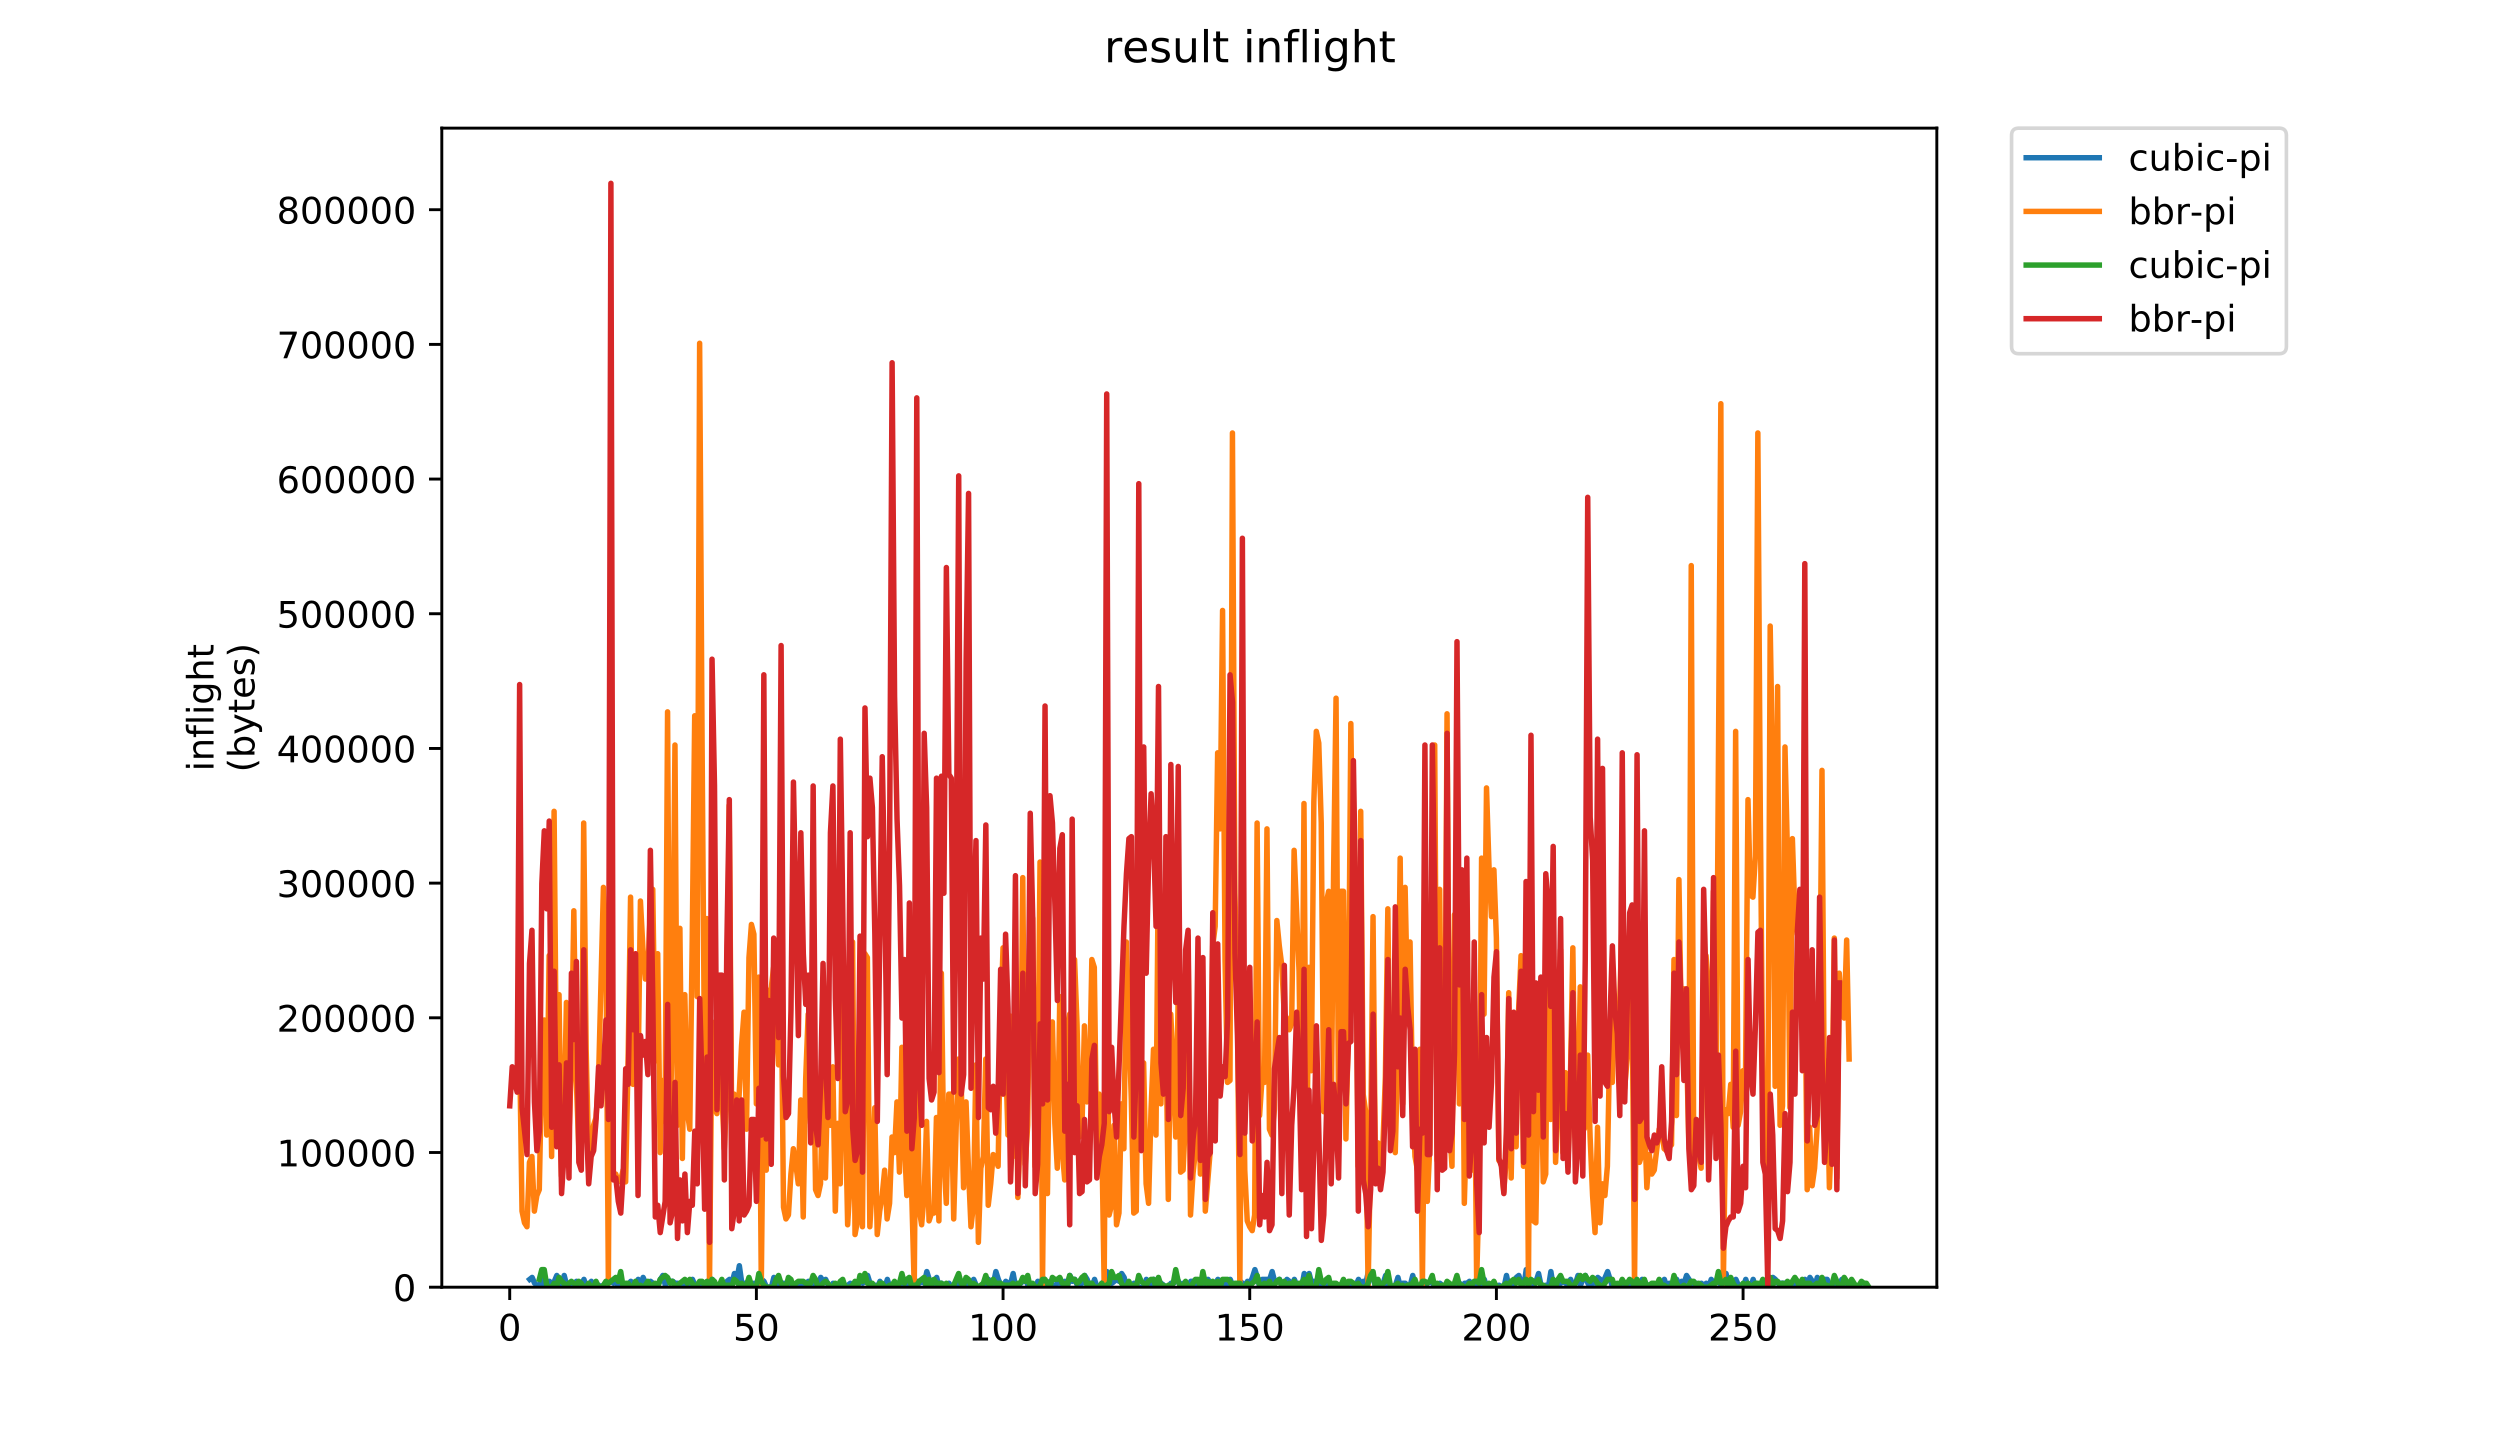 <?xml version="1.0" encoding="utf-8" standalone="no"?>
<!DOCTYPE svg PUBLIC "-//W3C//DTD SVG 1.1//EN"
  "http://www.w3.org/Graphics/SVG/1.1/DTD/svg11.dtd">
<!-- Created with matplotlib (https://matplotlib.org/) -->
<svg height="396pt" version="1.1" viewBox="0 0 684 396" width="684pt" xmlns="http://www.w3.org/2000/svg" xmlns:xlink="http://www.w3.org/1999/xlink">
 <defs>
  <style type="text/css">
*{stroke-linecap:butt;stroke-linejoin:round;}
  </style>
 </defs>
 <g id="figure_1">
  <g id="patch_1">
   <path d="M 0 396 
L 684 396 
L 684 0 
L 0 0 
z
" style="fill:#ffffff;"/>
  </g>
  <g id="axes_1">
   <g id="patch_2">
    <path d="M 120.879 352.174 
L 529.913 352.174 
L 529.913 35.062 
L 120.879 35.062 
z
" style="fill:#ffffff;"/>
   </g>
   <g id="matplotlib.axis_1">
    <g id="xtick_1">
     <g id="line2d_1">
      <defs>
       <path d="M 0 0 
L 0 3.5 
" id="m52e7b48105" style="stroke:#000000;stroke-width:0.8;"/>
      </defs>
      <g>
       <use style="stroke:#000000;stroke-width:0.8;" x="139.459" xlink:href="#m52e7b48105" y="352.174"/>
      </g>
     </g>
     <g id="text_1">
      <!-- 0 -->
      <defs>
       <path d="M 31.781 66.406 
Q 24.172 66.406 20.328 58.906 
Q 16.5 51.422 16.5 36.375 
Q 16.5 21.391 20.328 13.891 
Q 24.172 6.391 31.781 6.391 
Q 39.453 6.391 43.281 13.891 
Q 47.125 21.391 47.125 36.375 
Q 47.125 51.422 43.281 58.906 
Q 39.453 66.406 31.781 66.406 
z
M 31.781 74.219 
Q 44.047 74.219 50.516 64.516 
Q 56.984 54.828 56.984 36.375 
Q 56.984 17.969 50.516 8.266 
Q 44.047 -1.422 31.781 -1.422 
Q 19.531 -1.422 13.062 8.266 
Q 6.594 17.969 6.594 36.375 
Q 6.594 54.828 13.062 64.516 
Q 19.531 74.219 31.781 74.219 
z
" id="DejaVuSans-48"/>
      </defs>
      <g transform="translate(136.278 366.773)scale(0.1 -0.1)">
       <use xlink:href="#DejaVuSans-48"/>
      </g>
     </g>
    </g>
    <g id="xtick_2">
     <g id="line2d_2">
      <g>
       <use style="stroke:#000000;stroke-width:0.8;" x="206.948" xlink:href="#m52e7b48105" y="352.174"/>
      </g>
     </g>
     <g id="text_2">
      <!-- 50 -->
      <defs>
       <path d="M 10.797 72.906 
L 49.516 72.906 
L 49.516 64.594 
L 19.828 64.594 
L 19.828 46.734 
Q 21.969 47.469 24.109 47.828 
Q 26.266 48.188 28.422 48.188 
Q 40.625 48.188 47.75 41.5 
Q 54.891 34.812 54.891 23.391 
Q 54.891 11.625 47.562 5.094 
Q 40.234 -1.422 26.906 -1.422 
Q 22.312 -1.422 17.547 -0.641 
Q 12.797 0.141 7.719 1.703 
L 7.719 11.625 
Q 12.109 9.234 16.797 8.062 
Q 21.484 6.891 26.703 6.891 
Q 35.156 6.891 40.078 11.328 
Q 45.016 15.766 45.016 23.391 
Q 45.016 31 40.078 35.438 
Q 35.156 39.891 26.703 39.891 
Q 22.75 39.891 18.812 39.016 
Q 14.891 38.141 10.797 36.281 
z
" id="DejaVuSans-53"/>
      </defs>
      <g transform="translate(200.586 366.773)scale(0.1 -0.1)">
       <use xlink:href="#DejaVuSans-53"/>
       <use x="63.623" xlink:href="#DejaVuSans-48"/>
      </g>
     </g>
    </g>
    <g id="xtick_3">
     <g id="line2d_3">
      <g>
       <use style="stroke:#000000;stroke-width:0.8;" x="274.438" xlink:href="#m52e7b48105" y="352.174"/>
      </g>
     </g>
     <g id="text_3">
      <!-- 100 -->
      <defs>
       <path d="M 12.406 8.297 
L 28.516 8.297 
L 28.516 63.922 
L 10.984 60.406 
L 10.984 69.391 
L 28.422 72.906 
L 38.281 72.906 
L 38.281 8.297 
L 54.391 8.297 
L 54.391 0 
L 12.406 0 
z
" id="DejaVuSans-49"/>
      </defs>
      <g transform="translate(264.894 366.773)scale(0.1 -0.1)">
       <use xlink:href="#DejaVuSans-49"/>
       <use x="63.623" xlink:href="#DejaVuSans-48"/>
       <use x="127.246" xlink:href="#DejaVuSans-48"/>
      </g>
     </g>
    </g>
    <g id="xtick_4">
     <g id="line2d_4">
      <g>
       <use style="stroke:#000000;stroke-width:0.8;" x="341.927" xlink:href="#m52e7b48105" y="352.174"/>
      </g>
     </g>
     <g id="text_4">
      <!-- 150 -->
      <g transform="translate(332.384 366.773)scale(0.1 -0.1)">
       <use xlink:href="#DejaVuSans-49"/>
       <use x="63.623" xlink:href="#DejaVuSans-53"/>
       <use x="127.246" xlink:href="#DejaVuSans-48"/>
      </g>
     </g>
    </g>
    <g id="xtick_5">
     <g id="line2d_5">
      <g>
       <use style="stroke:#000000;stroke-width:0.8;" x="409.417" xlink:href="#m52e7b48105" y="352.174"/>
      </g>
     </g>
     <g id="text_5">
      <!-- 200 -->
      <defs>
       <path d="M 19.188 8.297 
L 53.609 8.297 
L 53.609 0 
L 7.328 0 
L 7.328 8.297 
Q 12.938 14.109 22.625 23.891 
Q 32.328 33.688 34.812 36.531 
Q 39.547 41.844 41.422 45.531 
Q 43.312 49.219 43.312 52.781 
Q 43.312 58.594 39.234 62.25 
Q 35.156 65.922 28.609 65.922 
Q 23.969 65.922 18.812 64.312 
Q 13.672 62.703 7.812 59.422 
L 7.812 69.391 
Q 13.766 71.781 18.938 73 
Q 24.125 74.219 28.422 74.219 
Q 39.75 74.219 46.484 68.547 
Q 53.219 62.891 53.219 53.422 
Q 53.219 48.922 51.531 44.891 
Q 49.859 40.875 45.406 35.406 
Q 44.188 33.984 37.641 27.219 
Q 31.109 20.453 19.188 8.297 
z
" id="DejaVuSans-50"/>
      </defs>
      <g transform="translate(399.873 366.773)scale(0.1 -0.1)">
       <use xlink:href="#DejaVuSans-50"/>
       <use x="63.623" xlink:href="#DejaVuSans-48"/>
       <use x="127.246" xlink:href="#DejaVuSans-48"/>
      </g>
     </g>
    </g>
    <g id="xtick_6">
     <g id="line2d_6">
      <g>
       <use style="stroke:#000000;stroke-width:0.8;" x="476.906" xlink:href="#m52e7b48105" y="352.174"/>
      </g>
     </g>
     <g id="text_6">
      <!-- 250 -->
      <g transform="translate(467.363 366.773)scale(0.1 -0.1)">
       <use xlink:href="#DejaVuSans-50"/>
       <use x="63.623" xlink:href="#DejaVuSans-53"/>
       <use x="127.246" xlink:href="#DejaVuSans-48"/>
      </g>
     </g>
    </g>
   </g>
   <g id="matplotlib.axis_2">
    <g id="ytick_1">
     <g id="line2d_7">
      <defs>
       <path d="M 0 0 
L -3.5 0 
" id="mef2b5cc59d" style="stroke:#000000;stroke-width:0.8;"/>
      </defs>
      <g>
       <use style="stroke:#000000;stroke-width:0.8;" x="120.879" xlink:href="#mef2b5cc59d" y="352.174"/>
      </g>
     </g>
     <g id="text_7">
      <!-- 0 -->
      <g transform="translate(107.516 355.973)scale(0.1 -0.1)">
       <use xlink:href="#DejaVuSans-48"/>
      </g>
     </g>
    </g>
    <g id="ytick_2">
     <g id="line2d_8">
      <g>
       <use style="stroke:#000000;stroke-width:0.8;" x="120.879" xlink:href="#mef2b5cc59d" y="315.324"/>
      </g>
     </g>
     <g id="text_8">
      <!-- 100000 -->
      <g transform="translate(75.704 319.123)scale(0.1 -0.1)">
       <use xlink:href="#DejaVuSans-49"/>
       <use x="63.623" xlink:href="#DejaVuSans-48"/>
       <use x="127.246" xlink:href="#DejaVuSans-48"/>
       <use x="190.869" xlink:href="#DejaVuSans-48"/>
       <use x="254.492" xlink:href="#DejaVuSans-48"/>
       <use x="318.115" xlink:href="#DejaVuSans-48"/>
      </g>
     </g>
    </g>
    <g id="ytick_3">
     <g id="line2d_9">
      <g>
       <use style="stroke:#000000;stroke-width:0.8;" x="120.879" xlink:href="#mef2b5cc59d" y="278.474"/>
      </g>
     </g>
     <g id="text_9">
      <!-- 200000 -->
      <g transform="translate(75.704 282.273)scale(0.1 -0.1)">
       <use xlink:href="#DejaVuSans-50"/>
       <use x="63.623" xlink:href="#DejaVuSans-48"/>
       <use x="127.246" xlink:href="#DejaVuSans-48"/>
       <use x="190.869" xlink:href="#DejaVuSans-48"/>
       <use x="254.492" xlink:href="#DejaVuSans-48"/>
       <use x="318.115" xlink:href="#DejaVuSans-48"/>
      </g>
     </g>
    </g>
    <g id="ytick_4">
     <g id="line2d_10">
      <g>
       <use style="stroke:#000000;stroke-width:0.8;" x="120.879" xlink:href="#mef2b5cc59d" y="241.624"/>
      </g>
     </g>
     <g id="text_10">
      <!-- 300000 -->
      <defs>
       <path d="M 40.578 39.312 
Q 47.656 37.797 51.625 33 
Q 55.609 28.219 55.609 21.188 
Q 55.609 10.406 48.188 4.484 
Q 40.766 -1.422 27.094 -1.422 
Q 22.516 -1.422 17.656 -0.516 
Q 12.797 0.391 7.625 2.203 
L 7.625 11.719 
Q 11.719 9.328 16.594 8.109 
Q 21.484 6.891 26.812 6.891 
Q 36.078 6.891 40.938 10.547 
Q 45.797 14.203 45.797 21.188 
Q 45.797 27.641 41.281 31.266 
Q 36.766 34.906 28.719 34.906 
L 20.219 34.906 
L 20.219 43.016 
L 29.109 43.016 
Q 36.375 43.016 40.234 45.922 
Q 44.094 48.828 44.094 54.297 
Q 44.094 59.906 40.109 62.906 
Q 36.141 65.922 28.719 65.922 
Q 24.656 65.922 20.016 65.031 
Q 15.375 64.156 9.812 62.312 
L 9.812 71.094 
Q 15.438 72.656 20.344 73.438 
Q 25.25 74.219 29.594 74.219 
Q 40.828 74.219 47.359 69.109 
Q 53.906 64.016 53.906 55.328 
Q 53.906 49.266 50.438 45.094 
Q 46.969 40.922 40.578 39.312 
z
" id="DejaVuSans-51"/>
      </defs>
      <g transform="translate(75.704 245.423)scale(0.1 -0.1)">
       <use xlink:href="#DejaVuSans-51"/>
       <use x="63.623" xlink:href="#DejaVuSans-48"/>
       <use x="127.246" xlink:href="#DejaVuSans-48"/>
       <use x="190.869" xlink:href="#DejaVuSans-48"/>
       <use x="254.492" xlink:href="#DejaVuSans-48"/>
       <use x="318.115" xlink:href="#DejaVuSans-48"/>
      </g>
     </g>
    </g>
    <g id="ytick_5">
     <g id="line2d_11">
      <g>
       <use style="stroke:#000000;stroke-width:0.8;" x="120.879" xlink:href="#mef2b5cc59d" y="204.774"/>
      </g>
     </g>
     <g id="text_11">
      <!-- 400000 -->
      <defs>
       <path d="M 37.797 64.312 
L 12.891 25.391 
L 37.797 25.391 
z
M 35.203 72.906 
L 47.609 72.906 
L 47.609 25.391 
L 58.016 25.391 
L 58.016 17.188 
L 47.609 17.188 
L 47.609 0 
L 37.797 0 
L 37.797 17.188 
L 4.891 17.188 
L 4.891 26.703 
z
" id="DejaVuSans-52"/>
      </defs>
      <g transform="translate(75.704 208.573)scale(0.1 -0.1)">
       <use xlink:href="#DejaVuSans-52"/>
       <use x="63.623" xlink:href="#DejaVuSans-48"/>
       <use x="127.246" xlink:href="#DejaVuSans-48"/>
       <use x="190.869" xlink:href="#DejaVuSans-48"/>
       <use x="254.492" xlink:href="#DejaVuSans-48"/>
       <use x="318.115" xlink:href="#DejaVuSans-48"/>
      </g>
     </g>
    </g>
    <g id="ytick_6">
     <g id="line2d_12">
      <g>
       <use style="stroke:#000000;stroke-width:0.8;" x="120.879" xlink:href="#mef2b5cc59d" y="167.924"/>
      </g>
     </g>
     <g id="text_12">
      <!-- 500000 -->
      <g transform="translate(75.704 171.723)scale(0.1 -0.1)">
       <use xlink:href="#DejaVuSans-53"/>
       <use x="63.623" xlink:href="#DejaVuSans-48"/>
       <use x="127.246" xlink:href="#DejaVuSans-48"/>
       <use x="190.869" xlink:href="#DejaVuSans-48"/>
       <use x="254.492" xlink:href="#DejaVuSans-48"/>
       <use x="318.115" xlink:href="#DejaVuSans-48"/>
      </g>
     </g>
    </g>
    <g id="ytick_7">
     <g id="line2d_13">
      <g>
       <use style="stroke:#000000;stroke-width:0.8;" x="120.879" xlink:href="#mef2b5cc59d" y="131.074"/>
      </g>
     </g>
     <g id="text_13">
      <!-- 600000 -->
      <defs>
       <path d="M 33.016 40.375 
Q 26.375 40.375 22.484 35.828 
Q 18.609 31.297 18.609 23.391 
Q 18.609 15.531 22.484 10.953 
Q 26.375 6.391 33.016 6.391 
Q 39.656 6.391 43.531 10.953 
Q 47.406 15.531 47.406 23.391 
Q 47.406 31.297 43.531 35.828 
Q 39.656 40.375 33.016 40.375 
z
M 52.594 71.297 
L 52.594 62.312 
Q 48.875 64.062 45.094 64.984 
Q 41.312 65.922 37.594 65.922 
Q 27.828 65.922 22.672 59.328 
Q 17.531 52.734 16.797 39.406 
Q 19.672 43.656 24.016 45.922 
Q 28.375 48.188 33.594 48.188 
Q 44.578 48.188 50.953 41.516 
Q 57.328 34.859 57.328 23.391 
Q 57.328 12.156 50.688 5.359 
Q 44.047 -1.422 33.016 -1.422 
Q 20.359 -1.422 13.672 8.266 
Q 6.984 17.969 6.984 36.375 
Q 6.984 53.656 15.188 63.938 
Q 23.391 74.219 37.203 74.219 
Q 40.922 74.219 44.703 73.484 
Q 48.484 72.75 52.594 71.297 
z
" id="DejaVuSans-54"/>
      </defs>
      <g transform="translate(75.704 134.873)scale(0.1 -0.1)">
       <use xlink:href="#DejaVuSans-54"/>
       <use x="63.623" xlink:href="#DejaVuSans-48"/>
       <use x="127.246" xlink:href="#DejaVuSans-48"/>
       <use x="190.869" xlink:href="#DejaVuSans-48"/>
       <use x="254.492" xlink:href="#DejaVuSans-48"/>
       <use x="318.115" xlink:href="#DejaVuSans-48"/>
      </g>
     </g>
    </g>
    <g id="ytick_8">
     <g id="line2d_14">
      <g>
       <use style="stroke:#000000;stroke-width:0.8;" x="120.879" xlink:href="#mef2b5cc59d" y="94.224"/>
      </g>
     </g>
     <g id="text_14">
      <!-- 700000 -->
      <defs>
       <path d="M 8.203 72.906 
L 55.078 72.906 
L 55.078 68.703 
L 28.609 0 
L 18.312 0 
L 43.219 64.594 
L 8.203 64.594 
z
" id="DejaVuSans-55"/>
      </defs>
      <g transform="translate(75.704 98.023)scale(0.1 -0.1)">
       <use xlink:href="#DejaVuSans-55"/>
       <use x="63.623" xlink:href="#DejaVuSans-48"/>
       <use x="127.246" xlink:href="#DejaVuSans-48"/>
       <use x="190.869" xlink:href="#DejaVuSans-48"/>
       <use x="254.492" xlink:href="#DejaVuSans-48"/>
       <use x="318.115" xlink:href="#DejaVuSans-48"/>
      </g>
     </g>
    </g>
    <g id="ytick_9">
     <g id="line2d_15">
      <g>
       <use style="stroke:#000000;stroke-width:0.8;" x="120.879" xlink:href="#mef2b5cc59d" y="57.374"/>
      </g>
     </g>
     <g id="text_15">
      <!-- 800000 -->
      <defs>
       <path d="M 31.781 34.625 
Q 24.75 34.625 20.719 30.859 
Q 16.703 27.094 16.703 20.516 
Q 16.703 13.922 20.719 10.156 
Q 24.75 6.391 31.781 6.391 
Q 38.812 6.391 42.859 10.172 
Q 46.922 13.969 46.922 20.516 
Q 46.922 27.094 42.891 30.859 
Q 38.875 34.625 31.781 34.625 
z
M 21.922 38.812 
Q 15.578 40.375 12.031 44.719 
Q 8.5 49.078 8.5 55.328 
Q 8.5 64.062 14.719 69.141 
Q 20.953 74.219 31.781 74.219 
Q 42.672 74.219 48.875 69.141 
Q 55.078 64.062 55.078 55.328 
Q 55.078 49.078 51.531 44.719 
Q 48 40.375 41.703 38.812 
Q 48.828 37.156 52.797 32.312 
Q 56.781 27.484 56.781 20.516 
Q 56.781 9.906 50.312 4.234 
Q 43.844 -1.422 31.781 -1.422 
Q 19.734 -1.422 13.25 4.234 
Q 6.781 9.906 6.781 20.516 
Q 6.781 27.484 10.781 32.312 
Q 14.797 37.156 21.922 38.812 
z
M 18.312 54.391 
Q 18.312 48.734 21.844 45.562 
Q 25.391 42.391 31.781 42.391 
Q 38.141 42.391 41.719 45.562 
Q 45.312 48.734 45.312 54.391 
Q 45.312 60.062 41.719 63.234 
Q 38.141 66.406 31.781 66.406 
Q 25.391 66.406 21.844 63.234 
Q 18.312 60.062 18.312 54.391 
z
" id="DejaVuSans-56"/>
      </defs>
      <g transform="translate(75.704 61.173)scale(0.1 -0.1)">
       <use xlink:href="#DejaVuSans-56"/>
       <use x="63.623" xlink:href="#DejaVuSans-48"/>
       <use x="127.246" xlink:href="#DejaVuSans-48"/>
       <use x="190.869" xlink:href="#DejaVuSans-48"/>
       <use x="254.492" xlink:href="#DejaVuSans-48"/>
       <use x="318.115" xlink:href="#DejaVuSans-48"/>
      </g>
     </g>
    </g>
    <g id="text_16">
     <!-- inflight -->
     <defs>
      <path d="M 9.422 54.688 
L 18.406 54.688 
L 18.406 0 
L 9.422 0 
z
M 9.422 75.984 
L 18.406 75.984 
L 18.406 64.594 
L 9.422 64.594 
z
" id="DejaVuSans-105"/>
      <path d="M 54.891 33.016 
L 54.891 0 
L 45.906 0 
L 45.906 32.719 
Q 45.906 40.484 42.875 44.328 
Q 39.844 48.188 33.797 48.188 
Q 26.516 48.188 22.312 43.547 
Q 18.109 38.922 18.109 30.906 
L 18.109 0 
L 9.078 0 
L 9.078 54.688 
L 18.109 54.688 
L 18.109 46.188 
Q 21.344 51.125 25.703 53.562 
Q 30.078 56 35.797 56 
Q 45.219 56 50.047 50.172 
Q 54.891 44.344 54.891 33.016 
z
" id="DejaVuSans-110"/>
      <path d="M 37.109 75.984 
L 37.109 68.5 
L 28.516 68.5 
Q 23.688 68.5 21.797 66.547 
Q 19.922 64.594 19.922 59.516 
L 19.922 54.688 
L 34.719 54.688 
L 34.719 47.703 
L 19.922 47.703 
L 19.922 0 
L 10.891 0 
L 10.891 47.703 
L 2.297 47.703 
L 2.297 54.688 
L 10.891 54.688 
L 10.891 58.5 
Q 10.891 67.625 15.141 71.797 
Q 19.391 75.984 28.609 75.984 
z
" id="DejaVuSans-102"/>
      <path d="M 9.422 75.984 
L 18.406 75.984 
L 18.406 0 
L 9.422 0 
z
" id="DejaVuSans-108"/>
      <path d="M 45.406 27.984 
Q 45.406 37.75 41.375 43.109 
Q 37.359 48.484 30.078 48.484 
Q 22.859 48.484 18.828 43.109 
Q 14.797 37.75 14.797 27.984 
Q 14.797 18.266 18.828 12.891 
Q 22.859 7.516 30.078 7.516 
Q 37.359 7.516 41.375 12.891 
Q 45.406 18.266 45.406 27.984 
z
M 54.391 6.781 
Q 54.391 -7.172 48.188 -13.984 
Q 42 -20.797 29.203 -20.797 
Q 24.469 -20.797 20.266 -20.094 
Q 16.062 -19.391 12.109 -17.922 
L 12.109 -9.188 
Q 16.062 -11.328 19.922 -12.344 
Q 23.781 -13.375 27.781 -13.375 
Q 36.625 -13.375 41.016 -8.766 
Q 45.406 -4.156 45.406 5.172 
L 45.406 9.625 
Q 42.625 4.781 38.281 2.391 
Q 33.938 0 27.875 0 
Q 17.828 0 11.672 7.656 
Q 5.516 15.328 5.516 27.984 
Q 5.516 40.672 11.672 48.328 
Q 17.828 56 27.875 56 
Q 33.938 56 38.281 53.609 
Q 42.625 51.219 45.406 46.391 
L 45.406 54.688 
L 54.391 54.688 
z
" id="DejaVuSans-103"/>
      <path d="M 54.891 33.016 
L 54.891 0 
L 45.906 0 
L 45.906 32.719 
Q 45.906 40.484 42.875 44.328 
Q 39.844 48.188 33.797 48.188 
Q 26.516 48.188 22.312 43.547 
Q 18.109 38.922 18.109 30.906 
L 18.109 0 
L 9.078 0 
L 9.078 75.984 
L 18.109 75.984 
L 18.109 46.188 
Q 21.344 51.125 25.703 53.562 
Q 30.078 56 35.797 56 
Q 45.219 56 50.047 50.172 
Q 54.891 44.344 54.891 33.016 
z
" id="DejaVuSans-104"/>
      <path d="M 18.312 70.219 
L 18.312 54.688 
L 36.812 54.688 
L 36.812 47.703 
L 18.312 47.703 
L 18.312 18.016 
Q 18.312 11.328 20.141 9.422 
Q 21.969 7.516 27.594 7.516 
L 36.812 7.516 
L 36.812 0 
L 27.594 0 
Q 17.188 0 13.234 3.875 
Q 9.281 7.766 9.281 18.016 
L 9.281 47.703 
L 2.688 47.703 
L 2.688 54.688 
L 9.281 54.688 
L 9.281 70.219 
z
" id="DejaVuSans-116"/>
     </defs>
     <g transform="translate(58.426 211.018)rotate(-90)scale(0.1 -0.1)">
      <use xlink:href="#DejaVuSans-105"/>
      <use x="27.783" xlink:href="#DejaVuSans-110"/>
      <use x="91.162" xlink:href="#DejaVuSans-102"/>
      <use x="126.367" xlink:href="#DejaVuSans-108"/>
      <use x="154.15" xlink:href="#DejaVuSans-105"/>
      <use x="181.934" xlink:href="#DejaVuSans-103"/>
      <use x="245.41" xlink:href="#DejaVuSans-104"/>
      <use x="308.789" xlink:href="#DejaVuSans-116"/>
     </g>
     <!-- (bytes) -->
     <defs>
      <path d="M 31 75.875 
Q 24.469 64.656 21.281 53.656 
Q 18.109 42.672 18.109 31.391 
Q 18.109 20.125 21.312 9.062 
Q 24.516 -2 31 -13.188 
L 23.188 -13.188 
Q 15.875 -1.703 12.234 9.375 
Q 8.594 20.453 8.594 31.391 
Q 8.594 42.281 12.203 53.312 
Q 15.828 64.359 23.188 75.875 
z
" id="DejaVuSans-40"/>
      <path d="M 48.688 27.297 
Q 48.688 37.203 44.609 42.844 
Q 40.531 48.484 33.406 48.484 
Q 26.266 48.484 22.188 42.844 
Q 18.109 37.203 18.109 27.297 
Q 18.109 17.391 22.188 11.75 
Q 26.266 6.109 33.406 6.109 
Q 40.531 6.109 44.609 11.75 
Q 48.688 17.391 48.688 27.297 
z
M 18.109 46.391 
Q 20.953 51.266 25.266 53.625 
Q 29.594 56 35.594 56 
Q 45.562 56 51.781 48.094 
Q 58.016 40.188 58.016 27.297 
Q 58.016 14.406 51.781 6.484 
Q 45.562 -1.422 35.594 -1.422 
Q 29.594 -1.422 25.266 0.953 
Q 20.953 3.328 18.109 8.203 
L 18.109 0 
L 9.078 0 
L 9.078 75.984 
L 18.109 75.984 
z
" id="DejaVuSans-98"/>
      <path d="M 32.172 -5.078 
Q 28.375 -14.844 24.75 -17.812 
Q 21.141 -20.797 15.094 -20.797 
L 7.906 -20.797 
L 7.906 -13.281 
L 13.188 -13.281 
Q 16.891 -13.281 18.938 -11.516 
Q 21 -9.766 23.484 -3.219 
L 25.094 0.875 
L 2.984 54.688 
L 12.5 54.688 
L 29.594 11.922 
L 46.688 54.688 
L 56.203 54.688 
z
" id="DejaVuSans-121"/>
      <path d="M 56.203 29.594 
L 56.203 25.203 
L 14.891 25.203 
Q 15.484 15.922 20.484 11.062 
Q 25.484 6.203 34.422 6.203 
Q 39.594 6.203 44.453 7.469 
Q 49.312 8.734 54.109 11.281 
L 54.109 2.781 
Q 49.266 0.734 44.188 -0.344 
Q 39.109 -1.422 33.891 -1.422 
Q 20.797 -1.422 13.156 6.188 
Q 5.516 13.812 5.516 26.812 
Q 5.516 40.234 12.766 48.109 
Q 20.016 56 32.328 56 
Q 43.359 56 49.781 48.891 
Q 56.203 41.797 56.203 29.594 
z
M 47.219 32.234 
Q 47.125 39.594 43.094 43.984 
Q 39.062 48.391 32.422 48.391 
Q 24.906 48.391 20.391 44.141 
Q 15.875 39.891 15.188 32.172 
z
" id="DejaVuSans-101"/>
      <path d="M 44.281 53.078 
L 44.281 44.578 
Q 40.484 46.531 36.375 47.5 
Q 32.281 48.484 27.875 48.484 
Q 21.188 48.484 17.844 46.438 
Q 14.5 44.391 14.5 40.281 
Q 14.5 37.156 16.891 35.375 
Q 19.281 33.594 26.516 31.984 
L 29.594 31.297 
Q 39.156 29.25 43.188 25.516 
Q 47.219 21.781 47.219 15.094 
Q 47.219 7.469 41.188 3.016 
Q 35.156 -1.422 24.609 -1.422 
Q 20.219 -1.422 15.453 -0.562 
Q 10.688 0.297 5.422 2 
L 5.422 11.281 
Q 10.406 8.688 15.234 7.391 
Q 20.062 6.109 24.812 6.109 
Q 31.156 6.109 34.562 8.281 
Q 37.984 10.453 37.984 14.406 
Q 37.984 18.062 35.516 20.016 
Q 33.062 21.969 24.703 23.781 
L 21.578 24.516 
Q 13.234 26.266 9.516 29.906 
Q 5.812 33.547 5.812 39.891 
Q 5.812 47.609 11.281 51.797 
Q 16.75 56 26.812 56 
Q 31.781 56 36.172 55.266 
Q 40.578 54.547 44.281 53.078 
z
" id="DejaVuSans-115"/>
      <path d="M 8.016 75.875 
L 15.828 75.875 
Q 23.141 64.359 26.781 53.312 
Q 30.422 42.281 30.422 31.391 
Q 30.422 20.453 26.781 9.375 
Q 23.141 -1.703 15.828 -13.188 
L 8.016 -13.188 
Q 14.5 -2 17.703 9.062 
Q 20.906 20.125 20.906 31.391 
Q 20.906 42.672 17.703 53.656 
Q 14.5 64.656 8.016 75.875 
z
" id="DejaVuSans-41"/>
     </defs>
     <g transform="translate(69.624 211.295)rotate(-90)scale(0.1 -0.1)">
      <use xlink:href="#DejaVuSans-40"/>
      <use x="39.014" xlink:href="#DejaVuSans-98"/>
      <use x="102.49" xlink:href="#DejaVuSans-121"/>
      <use x="161.67" xlink:href="#DejaVuSans-116"/>
      <use x="200.879" xlink:href="#DejaVuSans-101"/>
      <use x="262.402" xlink:href="#DejaVuSans-115"/>
      <use x="314.502" xlink:href="#DejaVuSans-41"/>
     </g>
    </g>
   </g>
   <g id="line2d_16">
    <path clip-path="url(#pfc985a4e54)" d="M 144.917 350.04 
L 145.592 349.506 
L 146.267 351.107 
L 147.617 352.174 
L 148.292 349.506 
L 148.967 351.641 
L 149.642 351.641 
L 150.317 350.573 
L 150.992 351.107 
L 151.666 350.573 
L 152.341 348.973 
L 153.016 351.107 
L 153.691 351.641 
L 154.366 348.973 
L 155.041 351.641 
L 155.716 352.174 
L 156.391 352.174 
L 157.066 351.107 
L 157.74 350.573 
L 158.415 351.641 
L 159.09 351.641 
L 159.765 350.04 
L 160.44 352.174 
L 161.115 352.174 
L 161.79 350.573 
L 162.465 351.641 
L 163.14 352.174 
L 163.815 351.641 
L 164.489 352.174 
L 165.839 351.107 
L 166.514 351.107 
L 167.189 350.573 
L 167.864 351.107 
L 168.539 350.573 
L 169.214 352.174 
L 169.889 351.107 
L 170.563 352.174 
L 171.238 352.174 
L 171.913 351.641 
L 172.588 350.573 
L 173.263 351.107 
L 173.938 352.174 
L 174.613 350.04 
L 175.288 352.174 
L 175.963 349.506 
L 176.638 351.107 
L 177.312 351.107 
L 177.987 350.573 
L 179.337 351.641 
L 180.012 351.641 
L 180.687 350.04 
L 181.362 348.973 
L 182.037 351.641 
L 182.712 350.573 
L 184.061 350.573 
L 184.736 351.107 
L 185.411 351.107 
L 186.086 352.174 
L 186.761 352.174 
L 187.436 351.641 
L 188.111 352.174 
L 188.786 351.641 
L 189.461 350.04 
L 190.135 351.641 
L 190.81 351.641 
L 191.485 352.174 
L 192.16 351.107 
L 192.835 351.107 
L 194.185 352.174 
L 194.86 350.04 
L 195.535 352.174 
L 197.559 352.174 
L 198.234 351.641 
L 198.909 350.573 
L 199.584 350.04 
L 200.259 351.107 
L 200.934 348.439 
L 201.609 350.04 
L 202.284 346.305 
L 202.958 351.107 
L 204.308 351.107 
L 204.983 352.174 
L 205.658 352.174 
L 206.333 351.107 
L 207.008 351.641 
L 207.683 351.641 
L 208.358 350.04 
L 209.032 350.573 
L 209.707 352.174 
L 211.057 352.174 
L 211.732 349.506 
L 212.407 350.573 
L 213.082 352.174 
L 214.432 351.107 
L 215.107 352.174 
L 215.781 351.641 
L 216.456 351.641 
L 217.131 352.174 
L 217.806 351.641 
L 218.481 352.174 
L 219.156 351.641 
L 219.831 351.641 
L 221.181 350.573 
L 221.855 351.107 
L 222.53 350.573 
L 223.205 352.174 
L 223.88 352.174 
L 224.555 349.506 
L 225.23 350.573 
L 225.905 350.04 
L 226.58 351.641 
L 227.255 352.174 
L 227.93 351.107 
L 228.604 352.174 
L 229.279 352.174 
L 230.629 351.107 
L 231.304 352.174 
L 232.654 351.107 
L 233.329 352.174 
L 234.004 352.174 
L 234.678 351.641 
L 235.353 350.573 
L 236.028 351.107 
L 236.703 349.506 
L 237.378 348.973 
L 238.053 351.107 
L 238.728 352.174 
L 239.403 351.641 
L 240.078 352.174 
L 240.753 350.573 
L 241.427 352.174 
L 242.102 352.174 
L 242.777 350.04 
L 243.452 352.174 
L 244.802 352.174 
L 245.477 351.107 
L 246.152 351.641 
L 246.827 350.573 
L 247.501 352.174 
L 248.176 351.107 
L 248.851 351.641 
L 249.526 351.107 
L 250.201 352.174 
L 250.876 350.573 
L 251.551 351.107 
L 252.226 350.573 
L 252.901 351.107 
L 253.576 347.905 
L 254.925 352.174 
L 255.6 351.641 
L 256.275 349.506 
L 256.95 352.174 
L 257.625 351.107 
L 258.3 352.174 
L 258.975 352.174 
L 259.65 351.107 
L 260.324 352.174 
L 261.674 352.174 
L 262.349 350.04 
L 263.024 351.641 
L 263.699 351.107 
L 264.374 351.107 
L 265.049 352.174 
L 266.399 350.04 
L 267.073 351.641 
L 267.748 352.174 
L 268.423 352.174 
L 269.773 351.107 
L 270.448 350.04 
L 271.123 352.174 
L 271.798 351.107 
L 272.473 347.905 
L 273.147 350.04 
L 273.822 351.641 
L 274.497 352.174 
L 275.172 350.573 
L 275.847 351.107 
L 276.522 351.107 
L 277.197 348.439 
L 277.872 352.174 
L 278.547 352.174 
L 279.222 351.107 
L 280.571 350.04 
L 281.246 351.641 
L 281.921 352.174 
L 283.271 352.174 
L 283.946 350.573 
L 284.621 352.174 
L 285.296 349.506 
L 285.97 351.107 
L 286.645 351.641 
L 287.32 350.573 
L 287.995 352.174 
L 289.345 351.107 
L 290.02 350.04 
L 290.695 352.174 
L 291.37 350.573 
L 292.045 352.174 
L 292.719 348.973 
L 293.394 350.573 
L 294.069 350.04 
L 294.744 351.641 
L 295.419 351.107 
L 296.094 351.107 
L 296.769 348.973 
L 297.444 350.04 
L 298.119 352.174 
L 298.793 352.174 
L 299.468 350.04 
L 300.143 352.174 
L 300.818 352.174 
L 301.493 351.107 
L 302.168 350.573 
L 302.843 347.905 
L 303.518 350.04 
L 304.193 351.107 
L 305.542 350.04 
L 306.217 350.573 
L 306.892 348.439 
L 307.567 349.506 
L 308.242 352.174 
L 308.917 351.641 
L 309.592 351.641 
L 310.267 351.107 
L 311.616 352.174 
L 312.966 352.174 
L 313.641 350.04 
L 314.316 351.641 
L 314.991 352.174 
L 315.666 350.04 
L 316.341 352.174 
L 317.691 351.107 
L 319.04 352.174 
L 319.715 352.174 
L 320.39 351.107 
L 321.065 351.107 
L 321.74 350.573 
L 322.415 350.573 
L 323.09 351.641 
L 323.765 351.107 
L 324.439 351.107 
L 325.114 352.174 
L 325.789 350.573 
L 326.464 350.573 
L 327.139 351.107 
L 327.814 352.174 
L 328.489 351.107 
L 329.164 351.641 
L 329.839 351.107 
L 330.514 350.04 
L 331.188 351.107 
L 332.538 351.107 
L 333.213 350.04 
L 334.563 351.107 
L 335.238 351.107 
L 335.913 352.174 
L 336.588 350.04 
L 337.262 351.641 
L 337.937 352.174 
L 338.612 352.174 
L 339.287 350.573 
L 340.637 351.641 
L 341.312 350.573 
L 341.987 351.107 
L 342.662 349.506 
L 343.337 347.372 
L 344.011 349.506 
L 344.686 352.174 
L 345.361 350.04 
L 347.386 350.04 
L 348.061 347.905 
L 348.736 350.573 
L 349.411 350.573 
L 350.085 350.04 
L 350.76 351.641 
L 351.435 351.641 
L 352.11 350.04 
L 352.785 350.573 
L 353.46 352.174 
L 354.135 350.04 
L 354.81 351.641 
L 355.485 352.174 
L 356.16 352.174 
L 356.834 348.439 
L 357.509 350.573 
L 358.184 348.439 
L 358.859 351.107 
L 359.534 350.573 
L 360.209 351.641 
L 361.559 351.641 
L 362.908 350.573 
L 363.583 352.174 
L 364.258 351.641 
L 364.933 351.641 
L 365.608 352.174 
L 366.283 351.641 
L 366.958 352.174 
L 367.633 352.174 
L 368.308 351.107 
L 368.983 351.107 
L 369.657 351.641 
L 370.332 351.107 
L 371.007 351.641 
L 371.682 350.04 
L 372.357 351.107 
L 373.032 350.573 
L 373.707 351.107 
L 374.382 347.905 
L 375.057 347.905 
L 376.406 352.174 
L 377.081 350.573 
L 377.756 352.174 
L 378.431 351.107 
L 379.106 348.973 
L 379.781 352.174 
L 380.456 351.641 
L 381.131 352.174 
L 381.806 351.641 
L 382.48 349.506 
L 383.155 352.174 
L 383.83 351.107 
L 384.505 351.107 
L 385.18 352.174 
L 385.855 351.641 
L 386.53 348.973 
L 387.205 352.174 
L 387.88 351.641 
L 388.554 352.174 
L 389.229 351.107 
L 389.904 352.174 
L 390.579 351.107 
L 391.254 350.573 
L 391.929 351.107 
L 392.604 352.174 
L 393.954 351.107 
L 395.303 352.174 
L 395.978 351.107 
L 396.653 352.174 
L 398.678 352.174 
L 399.353 351.107 
L 400.028 352.174 
L 400.703 351.107 
L 401.377 351.107 
L 402.052 350.573 
L 402.727 351.641 
L 403.402 352.174 
L 404.077 351.107 
L 404.752 352.174 
L 405.427 350.573 
L 406.102 350.04 
L 406.777 352.174 
L 407.452 351.641 
L 408.801 351.641 
L 409.476 352.174 
L 410.151 351.641 
L 410.826 352.174 
L 411.501 352.174 
L 412.176 348.973 
L 412.851 352.174 
L 413.526 352.174 
L 414.2 351.107 
L 414.875 349.506 
L 415.55 348.973 
L 416.225 351.107 
L 416.9 352.174 
L 417.575 347.372 
L 418.25 351.107 
L 418.925 350.573 
L 419.6 351.641 
L 420.275 350.573 
L 420.949 348.439 
L 421.624 351.641 
L 422.299 352.174 
L 422.974 351.641 
L 423.649 352.174 
L 424.324 347.905 
L 424.999 352.174 
L 425.674 352.174 
L 427.698 350.573 
L 429.048 351.641 
L 429.723 350.04 
L 430.398 352.174 
L 431.073 351.107 
L 431.748 348.973 
L 432.423 351.641 
L 433.098 350.04 
L 433.772 348.973 
L 434.447 351.107 
L 435.122 352.174 
L 435.797 350.573 
L 436.472 351.107 
L 437.147 349.506 
L 437.822 350.04 
L 438.497 351.107 
L 439.846 347.905 
L 441.196 352.174 
L 443.221 352.174 
L 443.896 350.573 
L 444.571 352.174 
L 445.246 352.174 
L 445.921 351.107 
L 446.595 351.641 
L 447.945 350.573 
L 448.62 352.174 
L 449.295 350.04 
L 449.97 350.573 
L 450.645 351.641 
L 451.32 352.174 
L 451.995 351.641 
L 453.344 351.641 
L 454.019 351.107 
L 454.694 351.107 
L 455.369 350.04 
L 456.044 352.174 
L 456.719 351.107 
L 457.394 352.174 
L 458.069 350.573 
L 458.744 350.04 
L 459.418 352.174 
L 460.093 350.573 
L 460.768 351.107 
L 461.443 348.973 
L 462.118 350.04 
L 462.793 351.641 
L 463.468 352.174 
L 464.143 351.107 
L 464.818 351.641 
L 465.492 351.107 
L 466.167 351.641 
L 466.842 351.107 
L 467.517 352.174 
L 468.192 350.04 
L 468.867 351.107 
L 469.542 350.573 
L 470.217 350.573 
L 470.892 351.641 
L 471.567 350.573 
L 472.241 348.439 
L 472.916 351.107 
L 474.266 351.107 
L 474.941 350.04 
L 475.616 351.641 
L 476.291 351.641 
L 476.966 352.174 
L 477.641 350.04 
L 478.315 352.174 
L 478.99 352.174 
L 479.665 350.04 
L 480.34 352.174 
L 481.69 352.174 
L 482.365 350.573 
L 483.04 350.573 
L 483.715 351.107 
L 484.389 350.04 
L 485.064 349.506 
L 485.739 350.04 
L 486.414 351.107 
L 488.439 351.107 
L 489.114 352.174 
L 489.789 351.107 
L 490.464 352.174 
L 491.138 352.174 
L 491.813 350.573 
L 492.488 352.174 
L 493.163 352.174 
L 493.838 350.04 
L 494.513 352.174 
L 495.188 349.506 
L 495.863 350.573 
L 496.538 352.174 
L 497.212 349.506 
L 497.887 351.641 
L 498.562 350.573 
L 499.237 350.04 
L 499.912 350.04 
L 500.587 351.641 
L 501.262 351.107 
L 503.287 351.107 
L 503.961 350.04 
L 504.636 351.107 
L 505.311 351.107 
L 505.986 351.641 
L 506.661 351.107 
L 507.336 352.174 
L 508.011 352.174 
L 508.686 351.641 
L 508.686 351.641 
" style="fill:none;stroke:#1f77b4;stroke-linecap:square;stroke-width:1.5;"/>
   </g>
   <g id="line2d_17">
    <path clip-path="url(#pfc985a4e54)" d="M 142.15 286.009 
L 142.825 331.364 
L 143.5 334.566 
L 144.175 335.633 
L 144.85 318.024 
L 145.525 316.424 
L 146.2 331.364 
L 146.875 327.096 
L 147.55 325.495 
L 148.224 291.345 
L 148.899 279.073 
L 149.574 310.554 
L 150.249 261.464 
L 150.924 316.424 
L 151.599 221.979 
L 152.274 298.815 
L 152.949 272.136 
L 153.624 321.76 
L 154.299 307.353 
L 154.973 274.27 
L 155.648 311.088 
L 156.323 291.345 
L 156.998 249.192 
L 157.673 295.614 
L 158.348 313.756 
L 159.023 317.491 
L 159.698 225.18 
L 160.373 287.076 
L 161.047 315.89 
L 161.722 313.756 
L 162.397 307.886 
L 163.072 305.752 
L 163.747 295.614 
L 165.097 242.789 
L 165.772 256.662 
L 166.447 351.107 
L 167.122 227.314 
L 167.796 321.76 
L 168.471 321.226 
L 169.146 323.36 
L 169.821 322.827 
L 170.496 320.159 
L 171.171 323.36 
L 171.846 290.278 
L 172.521 245.456 
L 173.196 296.681 
L 173.87 286.543 
L 174.545 296.147 
L 175.22 246.524 
L 175.895 259.33 
L 176.57 267.867 
L 177.245 266.266 
L 177.92 249.192 
L 178.595 243.322 
L 179.27 290.278 
L 179.945 260.931 
L 180.619 315.357 
L 181.294 295.614 
L 181.969 306.819 
L 182.644 194.766 
L 183.319 310.554 
L 183.994 278.005 
L 184.669 203.837 
L 185.344 307.886 
L 186.019 253.994 
L 186.693 316.957 
L 187.368 272.136 
L 188.043 304.151 
L 188.718 308.953 
L 189.393 257.195 
L 190.068 195.833 
L 190.743 272.669 
L 191.418 93.917 
L 192.093 203.837 
L 192.768 292.946 
L 193.442 251.326 
L 194.117 351.641 
L 194.792 279.606 
L 195.467 303.084 
L 196.142 304.685 
L 196.817 290.278 
L 197.492 298.282 
L 198.167 314.289 
L 198.842 299.882 
L 199.516 220.378 
L 200.191 307.353 
L 200.866 299.349 
L 201.541 306.286 
L 202.216 299.882 
L 202.891 286.009 
L 203.566 276.938 
L 204.241 308.953 
L 204.916 261.998 
L 205.59 252.927 
L 206.265 255.595 
L 206.94 302.017 
L 207.615 267.334 
L 208.29 351.641 
L 208.965 285.476 
L 209.64 320.159 
L 210.315 271.069 
L 210.99 270.535 
L 211.665 264.666 
L 212.339 280.673 
L 213.014 291.345 
L 213.689 263.598 
L 214.364 330.297 
L 215.039 333.499 
L 215.714 332.431 
L 216.389 321.226 
L 217.064 314.289 
L 217.739 318.558 
L 218.413 323.894 
L 219.088 300.95 
L 219.763 332.965 
L 220.438 295.08 
L 221.113 277.472 
L 221.788 307.353 
L 222.463 278.005 
L 223.138 325.495 
L 223.813 327.096 
L 224.488 323.894 
L 225.162 295.614 
L 225.837 322.293 
L 226.512 292.946 
L 227.187 307.886 
L 227.862 291.879 
L 228.537 331.364 
L 229.212 307.353 
L 229.887 323.894 
L 230.562 274.804 
L 231.236 300.416 
L 231.911 335.099 
L 232.586 323.894 
L 233.261 257.729 
L 233.936 337.767 
L 234.611 334.032 
L 235.286 295.614 
L 235.961 335.633 
L 236.636 260.931 
L 237.311 261.998 
L 237.985 335.633 
L 238.66 323.894 
L 239.335 303.084 
L 240.01 337.767 
L 240.685 331.364 
L 241.36 327.096 
L 242.035 320.159 
L 242.71 333.499 
L 243.385 329.23 
L 244.059 311.088 
L 244.734 315.357 
L 245.409 301.483 
L 246.084 320.692 
L 246.759 286.543 
L 247.434 312.689 
L 248.109 327.096 
L 248.784 292.412 
L 249.459 327.096 
L 250.134 352.174 
L 250.808 270.002 
L 251.483 330.831 
L 252.158 335.099 
L 252.833 327.096 
L 253.508 306.819 
L 254.183 334.032 
L 254.858 331.898 
L 255.533 331.898 
L 256.208 305.752 
L 256.882 334.032 
L 257.557 266.266 
L 258.232 316.957 
L 258.907 329.23 
L 259.582 299.349 
L 260.257 299.349 
L 260.932 333.499 
L 261.607 308.42 
L 262.282 289.744 
L 262.957 295.08 
L 263.631 324.961 
L 264.306 301.483 
L 264.981 320.159 
L 265.656 335.633 
L 266.331 329.763 
L 267.006 291.345 
L 267.681 339.902 
L 268.356 319.625 
L 269.031 316.424 
L 269.705 289.744 
L 270.38 329.763 
L 271.055 323.894 
L 271.73 315.89 
L 272.405 316.957 
L 273.08 319.092 
L 273.755 280.14 
L 274.43 259.33 
L 275.105 288.144 
L 275.78 310.554 
L 276.454 278.005 
L 277.129 316.424 
L 277.804 270.002 
L 278.479 327.629 
L 279.154 308.953 
L 279.829 240.121 
L 280.504 318.558 
L 281.179 307.886 
L 281.854 247.591 
L 282.528 251.326 
L 283.203 319.092 
L 283.878 305.752 
L 284.553 235.852 
L 285.228 351.641 
L 285.903 282.808 
L 286.578 326.562 
L 287.253 280.14 
L 287.928 279.606 
L 288.603 307.353 
L 289.277 319.625 
L 289.952 272.669 
L 290.627 314.823 
L 291.302 322.827 
L 291.977 280.673 
L 292.652 277.472 
L 293.327 283.341 
L 294.002 262.531 
L 294.677 280.14 
L 295.351 311.088 
L 296.026 308.42 
L 296.701 280.673 
L 297.376 301.483 
L 298.051 299.349 
L 298.726 262.531 
L 299.401 264.666 
L 300.076 315.357 
L 300.751 299.349 
L 301.426 310.554 
L 302.1 351.641 
L 302.775 249.192 
L 303.45 332.431 
L 304.125 329.763 
L 304.8 307.886 
L 305.475 335.099 
L 306.15 331.898 
L 306.825 302.017 
L 307.5 314.289 
L 308.174 257.729 
L 309.524 300.95 
L 310.199 331.898 
L 310.874 331.364 
L 311.549 272.136 
L 312.224 312.155 
L 312.899 290.811 
L 313.574 323.894 
L 314.249 329.23 
L 314.923 303.618 
L 315.598 287.076 
L 316.273 310.554 
L 316.948 233.718 
L 317.623 302.017 
L 318.298 276.405 
L 318.973 281.74 
L 319.648 328.163 
L 320.323 277.472 
L 320.997 291.879 
L 321.672 311.088 
L 322.347 273.203 
L 323.022 320.692 
L 323.697 320.159 
L 324.372 305.218 
L 325.047 256.128 
L 325.722 332.431 
L 326.397 321.226 
L 327.072 314.823 
L 327.746 289.744 
L 328.421 321.226 
L 329.096 284.408 
L 329.771 331.364 
L 331.121 314.823 
L 331.796 258.796 
L 332.471 253.46 
L 333.146 205.971 
L 333.82 226.781 
L 334.495 167.019 
L 335.17 262.531 
L 335.845 296.147 
L 336.52 295.614 
L 337.195 118.462 
L 337.87 244.389 
L 338.545 272.669 
L 339.22 351.641 
L 339.895 265.199 
L 340.569 320.159 
L 341.244 334.032 
L 341.919 335.633 
L 342.594 336.7 
L 343.269 332.431 
L 343.944 225.18 
L 344.619 305.218 
L 345.294 295.08 
L 345.969 296.147 
L 346.643 226.781 
L 347.318 308.953 
L 347.993 310.554 
L 348.668 303.618 
L 349.343 251.86 
L 350.018 258.796 
L 350.693 264.132 
L 351.368 277.472 
L 352.043 278.539 
L 352.718 281.74 
L 353.392 280.14 
L 354.067 232.65 
L 355.417 265.733 
L 356.092 313.756 
L 356.767 219.844 
L 357.442 324.961 
L 358.117 264.666 
L 358.792 292.946 
L 359.466 219.311 
L 360.141 200.101 
L 360.816 203.303 
L 361.491 225.18 
L 362.166 304.151 
L 362.841 247.057 
L 363.516 243.856 
L 364.191 309.487 
L 364.866 239.053 
L 365.541 191.03 
L 366.215 304.685 
L 366.89 243.856 
L 367.565 243.856 
L 368.24 311.621 
L 368.915 281.207 
L 369.59 197.967 
L 370.265 248.658 
L 370.94 252.927 
L 371.615 319.092 
L 372.289 221.979 
L 372.964 299.349 
L 373.639 304.151 
L 374.314 352.174 
L 374.989 314.823 
L 375.664 250.792 
L 376.339 322.827 
L 377.014 312.689 
L 377.689 319.092 
L 378.364 313.222 
L 379.038 294.547 
L 379.713 248.658 
L 380.388 306.286 
L 381.063 298.815 
L 381.738 315.357 
L 382.413 289.211 
L 383.088 234.785 
L 383.763 302.017 
L 384.438 242.789 
L 385.112 275.337 
L 385.787 257.729 
L 386.462 299.882 
L 387.137 316.424 
L 387.812 320.159 
L 388.487 287.076 
L 389.162 351.641 
L 389.837 290.278 
L 390.512 328.696 
L 391.187 313.756 
L 391.861 234.251 
L 392.536 203.837 
L 393.211 317.491 
L 393.886 243.322 
L 394.561 305.752 
L 395.236 309.487 
L 395.911 195.299 
L 396.586 308.42 
L 397.261 319.092 
L 397.935 250.259 
L 398.61 257.729 
L 399.285 302.017 
L 399.96 242.789 
L 400.635 329.23 
L 401.31 305.752 
L 401.985 297.215 
L 402.66 320.159 
L 403.335 278.005 
L 404.01 350.573 
L 404.684 324.961 
L 405.359 234.785 
L 406.034 277.472 
L 406.709 215.576 
L 407.384 236.919 
L 408.059 250.792 
L 408.734 237.986 
L 409.409 256.662 
L 410.084 317.491 
L 410.758 318.024 
L 411.433 326.028 
L 412.108 316.957 
L 412.783 271.602 
L 413.458 322.293 
L 414.133 284.942 
L 414.808 313.756 
L 415.483 276.405 
L 416.158 261.464 
L 416.833 319.092 
L 417.507 256.128 
L 418.182 351.641 
L 418.857 241.721 
L 419.532 334.032 
L 420.207 334.566 
L 420.882 291.345 
L 421.557 286.009 
L 422.232 323.36 
L 422.907 321.226 
L 423.581 247.591 
L 424.256 306.286 
L 424.931 261.998 
L 425.606 318.024 
L 426.281 303.618 
L 426.956 259.863 
L 427.631 315.357 
L 428.306 293.479 
L 428.981 319.092 
L 429.656 295.614 
L 430.33 259.33 
L 431.005 311.088 
L 431.68 306.819 
L 432.355 270.002 
L 433.03 309.487 
L 433.705 308.42 
L 434.38 288.677 
L 435.055 311.088 
L 435.73 327.096 
L 436.404 337.234 
L 437.079 308.42 
L 437.754 334.566 
L 438.429 323.894 
L 439.104 327.096 
L 439.779 319.092 
L 440.454 283.875 
L 441.129 296.147 
L 441.804 276.405 
L 442.479 278.539 
L 443.153 274.27 
L 443.828 251.326 
L 444.503 297.748 
L 445.178 289.744 
L 446.528 270.535 
L 447.203 351.641 
L 447.878 278.005 
L 448.553 318.024 
L 449.227 315.89 
L 449.902 304.685 
L 450.577 324.961 
L 451.252 315.89 
L 451.927 321.226 
L 452.602 320.159 
L 453.952 308.953 
L 454.627 308.953 
L 455.302 314.289 
L 455.976 314.823 
L 456.651 313.756 
L 457.326 313.222 
L 458.001 262.531 
L 458.676 305.218 
L 459.351 240.654 
L 460.026 281.74 
L 460.701 270.535 
L 461.376 283.875 
L 462.05 312.155 
L 462.725 154.746 
L 463.4 316.957 
L 464.075 310.554 
L 464.75 315.89 
L 465.425 319.625 
L 466.1 272.669 
L 466.775 261.464 
L 467.45 271.069 
L 468.125 308.42 
L 468.799 243.856 
L 469.474 308.42 
L 470.824 110.459 
L 471.499 351.641 
L 472.174 303.618 
L 472.849 304.685 
L 473.524 296.681 
L 474.199 308.42 
L 474.873 200.101 
L 475.548 307.886 
L 476.223 304.151 
L 476.898 292.946 
L 477.573 294.013 
L 478.248 218.777 
L 478.923 244.923 
L 479.598 245.456 
L 480.273 234.251 
L 480.948 118.462 
L 481.622 222.512 
L 482.297 297.215 
L 482.972 305.752 
L 483.647 318.558 
L 484.322 171.288 
L 484.997 211.84 
L 485.672 297.215 
L 486.347 187.829 
L 487.022 307.886 
L 487.696 302.55 
L 488.371 204.37 
L 489.046 233.718 
L 489.721 303.084 
L 490.396 229.449 
L 491.071 249.725 
L 491.746 255.595 
L 492.421 249.725 
L 493.771 260.931 
L 494.445 325.495 
L 495.12 308.42 
L 495.795 324.428 
L 496.47 319.625 
L 497.145 308.953 
L 497.82 284.942 
L 498.495 210.773 
L 499.17 306.819 
L 499.845 290.278 
L 500.519 324.961 
L 501.194 307.353 
L 501.869 256.662 
L 502.544 322.293 
L 503.219 266.266 
L 503.894 275.871 
L 504.569 278.539 
L 505.244 257.195 
L 505.919 289.744 
L 505.919 289.744 
" style="fill:none;stroke:#ff7f0e;stroke-linecap:square;stroke-width:1.5;"/>
   </g>
   <g id="line2d_18">
    <path clip-path="url(#pfc985a4e54)" d="M 147.552 350.04 
L 148.227 347.372 
L 148.902 347.372 
L 149.577 351.641 
L 150.252 352.174 
L 150.927 352.174 
L 151.602 351.107 
L 152.277 352.174 
L 152.951 349.506 
L 153.626 350.573 
L 154.301 351.107 
L 154.976 352.174 
L 155.651 351.107 
L 156.326 350.573 
L 157.676 351.641 
L 158.351 350.573 
L 159.025 351.107 
L 159.7 352.174 
L 160.375 352.174 
L 161.05 351.107 
L 161.725 352.174 
L 162.4 352.174 
L 163.075 350.573 
L 163.75 352.174 
L 164.425 352.174 
L 165.1 351.641 
L 165.774 350.573 
L 166.449 351.107 
L 168.474 349.506 
L 169.149 350.573 
L 169.824 347.905 
L 170.499 352.174 
L 171.174 351.107 
L 171.848 351.107 
L 172.523 352.174 
L 173.198 352.174 
L 173.873 350.573 
L 174.548 352.174 
L 175.223 351.641 
L 175.898 352.174 
L 176.573 351.641 
L 177.248 350.573 
L 177.923 351.641 
L 178.597 351.641 
L 179.272 351.107 
L 179.947 352.174 
L 180.622 350.04 
L 181.972 348.973 
L 182.647 349.506 
L 183.322 351.107 
L 183.997 350.573 
L 184.671 352.174 
L 187.371 350.04 
L 188.046 351.107 
L 188.721 350.04 
L 190.071 352.174 
L 190.746 351.641 
L 191.42 350.573 
L 192.095 350.573 
L 192.77 351.641 
L 193.445 350.573 
L 194.12 352.174 
L 194.795 350.04 
L 195.47 350.573 
L 196.145 352.174 
L 196.82 351.641 
L 197.494 350.04 
L 198.169 352.174 
L 198.844 351.641 
L 199.519 351.641 
L 200.194 352.174 
L 200.869 350.04 
L 201.544 350.573 
L 202.219 351.641 
L 202.894 351.107 
L 203.569 352.174 
L 204.243 351.641 
L 204.918 349.506 
L 205.593 351.641 
L 206.268 352.174 
L 206.943 352.174 
L 207.618 348.439 
L 208.293 350.573 
L 208.968 351.641 
L 209.643 352.174 
L 211.667 352.174 
L 212.342 350.04 
L 213.017 348.973 
L 213.692 351.107 
L 215.042 352.174 
L 215.717 349.506 
L 216.392 350.04 
L 217.066 352.174 
L 217.741 351.107 
L 218.416 350.573 
L 219.766 350.573 
L 220.441 351.107 
L 221.791 351.107 
L 222.466 348.973 
L 223.14 350.04 
L 223.815 352.174 
L 224.49 352.174 
L 225.165 351.107 
L 225.84 350.573 
L 226.515 351.107 
L 227.19 352.174 
L 227.865 352.174 
L 228.54 351.107 
L 229.215 352.174 
L 229.889 350.573 
L 230.564 350.04 
L 231.239 352.174 
L 232.589 352.174 
L 233.264 351.641 
L 233.939 350.573 
L 234.614 352.174 
L 235.289 348.973 
L 235.963 350.573 
L 236.638 348.439 
L 237.313 351.107 
L 238.663 351.107 
L 239.338 352.174 
L 240.013 352.174 
L 240.688 351.107 
L 241.363 351.107 
L 242.038 352.174 
L 242.712 352.174 
L 243.387 351.641 
L 244.062 351.641 
L 244.737 350.573 
L 245.412 352.174 
L 246.087 351.107 
L 246.762 348.439 
L 247.437 351.107 
L 248.112 350.04 
L 248.786 349.506 
L 249.461 352.174 
L 250.136 351.641 
L 250.811 351.641 
L 251.486 350.573 
L 252.836 349.506 
L 253.511 352.174 
L 254.186 350.04 
L 254.861 351.641 
L 255.535 350.04 
L 256.21 351.107 
L 257.56 351.107 
L 258.235 351.641 
L 258.91 351.107 
L 259.585 352.174 
L 260.26 352.174 
L 260.935 351.641 
L 262.284 348.439 
L 262.959 351.107 
L 263.634 351.641 
L 264.309 349.506 
L 264.984 350.04 
L 265.659 351.641 
L 266.334 351.107 
L 267.684 352.174 
L 269.033 351.107 
L 269.708 348.973 
L 270.383 351.107 
L 271.058 351.641 
L 271.733 350.04 
L 272.408 351.107 
L 273.758 351.107 
L 274.432 351.641 
L 276.457 351.641 
L 277.132 351.107 
L 277.807 352.174 
L 278.482 351.107 
L 279.157 351.107 
L 279.832 349.506 
L 280.507 350.573 
L 281.181 348.973 
L 281.856 352.174 
L 282.531 351.107 
L 283.206 352.174 
L 283.881 352.174 
L 284.556 351.641 
L 285.231 350.04 
L 285.906 350.04 
L 287.255 352.174 
L 287.93 349.506 
L 288.605 350.04 
L 289.28 350.04 
L 289.955 349.506 
L 290.63 351.107 
L 291.305 351.107 
L 291.98 351.641 
L 292.655 348.973 
L 293.33 350.04 
L 294.004 350.04 
L 294.679 351.107 
L 295.354 350.573 
L 296.029 349.506 
L 296.704 348.973 
L 297.379 351.641 
L 298.054 351.107 
L 298.729 351.107 
L 299.404 352.174 
L 300.753 352.174 
L 301.428 351.107 
L 302.103 352.174 
L 303.453 351.107 
L 304.128 347.905 
L 304.803 349.506 
L 305.478 349.506 
L 306.153 348.973 
L 306.827 351.107 
L 307.502 352.174 
L 308.177 352.174 
L 308.852 350.573 
L 309.527 352.174 
L 310.202 351.641 
L 310.877 352.174 
L 311.552 348.973 
L 312.227 350.573 
L 313.576 351.641 
L 314.251 350.573 
L 314.926 350.04 
L 315.601 350.04 
L 316.276 352.174 
L 316.951 349.506 
L 317.626 351.641 
L 318.301 351.641 
L 318.976 352.174 
L 319.65 351.641 
L 320.325 352.174 
L 321 351.107 
L 321.675 347.372 
L 322.35 350.573 
L 323.025 352.174 
L 323.7 352.174 
L 324.375 350.573 
L 325.05 352.174 
L 325.724 352.174 
L 327.074 350.04 
L 327.749 350.04 
L 328.424 352.174 
L 329.099 347.905 
L 329.774 351.107 
L 330.449 350.573 
L 331.124 352.174 
L 331.799 350.573 
L 332.473 352.174 
L 333.148 350.573 
L 333.823 352.174 
L 334.498 350.04 
L 335.848 350.04 
L 336.523 350.573 
L 337.198 352.174 
L 337.873 351.107 
L 339.222 351.107 
L 339.897 352.174 
L 340.572 352.174 
L 341.247 351.107 
L 341.922 352.174 
L 342.597 351.107 
L 343.272 350.573 
L 343.947 348.973 
L 344.622 351.641 
L 345.296 351.641 
L 345.971 351.107 
L 346.646 351.641 
L 347.321 350.573 
L 347.996 352.174 
L 348.671 351.641 
L 349.346 350.573 
L 350.021 350.04 
L 350.696 352.174 
L 351.37 350.573 
L 352.045 352.174 
L 352.72 351.107 
L 353.395 351.641 
L 354.07 350.573 
L 354.745 351.641 
L 355.42 351.107 
L 356.095 351.107 
L 356.77 350.04 
L 357.445 351.641 
L 358.119 348.973 
L 358.794 352.174 
L 359.469 352.174 
L 360.144 351.641 
L 360.819 347.372 
L 361.494 350.573 
L 362.169 351.107 
L 362.844 350.04 
L 363.519 349.506 
L 364.193 352.174 
L 364.868 351.107 
L 365.543 351.107 
L 366.218 351.641 
L 366.893 351.641 
L 367.568 350.04 
L 368.243 352.174 
L 368.918 350.573 
L 369.593 350.573 
L 370.942 351.641 
L 371.617 351.107 
L 372.292 352.174 
L 373.642 352.174 
L 374.317 351.107 
L 374.992 348.973 
L 375.667 347.905 
L 376.342 352.174 
L 377.016 350.04 
L 377.691 352.174 
L 378.366 351.107 
L 379.041 350.573 
L 379.716 347.905 
L 380.391 351.641 
L 381.066 352.174 
L 382.416 351.107 
L 383.091 352.174 
L 383.765 351.641 
L 384.44 352.174 
L 385.115 351.641 
L 385.79 351.641 
L 386.465 351.107 
L 387.14 350.04 
L 387.815 352.174 
L 388.49 352.174 
L 389.165 350.573 
L 389.839 350.573 
L 390.514 351.107 
L 391.189 350.573 
L 391.864 348.973 
L 392.539 352.174 
L 393.214 351.107 
L 393.889 352.174 
L 394.564 351.641 
L 395.239 352.174 
L 395.914 350.573 
L 397.263 351.641 
L 397.938 351.107 
L 398.613 348.973 
L 399.288 351.641 
L 399.963 351.641 
L 400.638 352.174 
L 401.313 352.174 
L 401.988 351.107 
L 402.662 351.641 
L 403.337 350.573 
L 404.012 350.573 
L 404.687 351.107 
L 405.362 347.372 
L 406.037 351.107 
L 406.712 352.174 
L 407.387 351.107 
L 408.062 351.641 
L 408.737 350.573 
L 409.411 352.174 
L 410.761 352.174 
L 412.111 351.107 
L 412.786 351.641 
L 413.461 350.573 
L 414.136 350.04 
L 414.811 351.107 
L 415.485 350.04 
L 416.16 351.641 
L 416.835 351.107 
L 417.51 350.04 
L 418.185 351.641 
L 418.86 350.04 
L 420.21 351.107 
L 420.885 350.04 
L 421.56 351.641 
L 422.234 351.641 
L 422.909 352.174 
L 424.259 352.174 
L 424.934 350.04 
L 425.609 352.174 
L 426.284 350.04 
L 426.959 348.973 
L 427.634 350.573 
L 428.983 350.573 
L 429.658 351.641 
L 430.333 352.174 
L 432.358 348.973 
L 433.033 350.04 
L 433.708 348.973 
L 434.383 350.04 
L 435.057 350.573 
L 435.732 349.506 
L 436.407 350.04 
L 437.082 351.107 
L 438.432 352.174 
L 439.782 350.04 
L 441.131 350.04 
L 441.806 352.174 
L 442.481 351.107 
L 443.156 351.641 
L 443.831 350.04 
L 444.506 351.107 
L 445.181 351.107 
L 445.856 350.04 
L 446.531 350.573 
L 447.206 352.174 
L 447.88 350.04 
L 449.23 352.174 
L 449.905 350.04 
L 450.58 352.174 
L 451.93 351.107 
L 452.605 351.107 
L 453.28 351.641 
L 453.954 350.04 
L 454.629 351.641 
L 455.304 351.641 
L 455.979 352.174 
L 457.329 352.174 
L 458.004 348.973 
L 458.679 351.107 
L 459.354 352.174 
L 460.029 352.174 
L 460.703 351.641 
L 461.378 352.174 
L 462.053 351.641 
L 462.728 350.573 
L 463.403 350.573 
L 464.078 351.641 
L 464.753 351.107 
L 466.103 352.174 
L 467.452 352.174 
L 468.802 351.107 
L 469.477 351.107 
L 470.152 347.905 
L 470.827 351.107 
L 471.502 351.107 
L 472.177 350.04 
L 472.851 352.174 
L 473.526 349.506 
L 474.201 351.107 
L 474.876 352.174 
L 476.226 352.174 
L 476.901 351.107 
L 477.576 351.641 
L 478.251 351.107 
L 478.926 352.174 
L 480.275 351.107 
L 480.95 351.107 
L 481.625 351.641 
L 482.3 350.04 
L 482.975 351.641 
L 483.65 351.107 
L 484.325 349.506 
L 485 351.641 
L 485.674 350.573 
L 486.349 350.573 
L 487.024 351.641 
L 487.699 351.107 
L 488.374 351.641 
L 489.049 350.573 
L 489.724 351.641 
L 491.074 349.506 
L 491.749 350.573 
L 492.423 352.174 
L 493.098 350.04 
L 493.773 352.174 
L 494.448 351.107 
L 495.123 351.107 
L 495.798 352.174 
L 497.148 351.107 
L 497.823 352.174 
L 498.497 349.506 
L 499.172 351.641 
L 499.847 351.641 
L 500.522 352.174 
L 501.197 351.641 
L 501.872 348.973 
L 503.222 352.174 
L 503.897 352.174 
L 504.572 349.506 
L 505.246 350.573 
L 505.921 352.174 
L 506.596 350.04 
L 507.946 352.174 
L 508.621 351.641 
L 509.296 350.573 
L 509.971 351.107 
L 510.646 351.107 
L 511.32 352.174 
L 511.32 352.174 
" style="fill:none;stroke:#2ca02c;stroke-linecap:square;stroke-width:1.5;"/>
   </g>
   <g id="line2d_19">
    <path clip-path="url(#pfc985a4e54)" d="M 139.471 302.55 
L 140.146 291.879 
L 140.821 296.147 
L 141.496 298.815 
L 142.171 187.295 
L 142.846 303.084 
L 144.195 315.89 
L 144.87 263.598 
L 145.545 254.527 
L 146.22 301.483 
L 146.895 314.823 
L 147.57 309.487 
L 148.245 241.721 
L 148.92 227.314 
L 149.594 248.658 
L 150.269 224.647 
L 150.944 308.42 
L 151.619 265.733 
L 152.294 313.756 
L 152.969 291.345 
L 153.644 326.562 
L 154.319 315.89 
L 154.994 290.811 
L 155.669 322.293 
L 156.343 266.266 
L 157.018 284.408 
L 157.693 263.065 
L 158.368 318.024 
L 159.043 320.159 
L 159.718 259.863 
L 160.393 306.286 
L 161.068 323.894 
L 161.743 316.424 
L 162.417 314.823 
L 163.092 306.286 
L 163.767 291.879 
L 164.442 302.55 
L 165.117 292.946 
L 165.792 279.073 
L 166.467 306.286 
L 167.142 50.163 
L 167.817 322.827 
L 168.492 322.293 
L 169.166 328.696 
L 169.841 331.898 
L 170.516 320.692 
L 171.191 292.412 
L 171.866 296.681 
L 172.541 259.863 
L 173.216 281.74 
L 173.891 260.931 
L 174.566 327.096 
L 175.24 283.341 
L 175.915 288.677 
L 176.59 284.942 
L 177.265 294.013 
L 177.94 232.65 
L 178.615 274.27 
L 179.29 332.965 
L 179.965 329.763 
L 180.64 337.234 
L 181.989 328.696 
L 182.664 274.804 
L 183.339 334.566 
L 184.014 331.364 
L 184.689 296.147 
L 185.364 338.834 
L 186.039 322.827 
L 186.714 334.032 
L 187.389 321.226 
L 188.063 337.234 
L 188.738 328.696 
L 189.413 329.763 
L 190.088 309.487 
L 190.763 323.894 
L 191.438 273.203 
L 192.113 297.748 
L 192.788 330.831 
L 193.463 289.211 
L 194.138 339.902 
L 194.812 180.359 
L 195.487 215.042 
L 196.162 303.618 
L 196.837 266.8 
L 197.512 266.8 
L 198.187 322.827 
L 198.862 258.796 
L 199.537 218.777 
L 200.212 336.167 
L 200.886 331.364 
L 201.561 300.95 
L 202.236 334.032 
L 202.911 300.95 
L 203.586 332.431 
L 204.261 331.364 
L 204.936 329.763 
L 205.611 306.286 
L 206.286 306.286 
L 206.961 328.696 
L 207.635 297.748 
L 208.31 310.554 
L 208.985 184.627 
L 209.66 311.621 
L 210.335 273.737 
L 211.01 318.558 
L 211.685 256.662 
L 212.36 260.397 
L 213.035 283.875 
L 213.709 176.624 
L 214.384 294.547 
L 215.059 305.752 
L 215.734 304.685 
L 216.409 276.405 
L 217.084 213.975 
L 218.434 283.341 
L 219.109 227.848 
L 219.784 260.931 
L 220.458 274.804 
L 221.133 266.8 
L 221.808 312.689 
L 222.483 215.042 
L 223.158 307.886 
L 223.833 313.222 
L 224.508 297.215 
L 225.183 263.598 
L 225.858 290.811 
L 226.532 305.752 
L 227.207 227.848 
L 227.882 215.042 
L 228.557 273.203 
L 229.232 295.08 
L 229.907 202.236 
L 230.582 249.192 
L 231.257 304.151 
L 231.932 300.95 
L 232.607 227.848 
L 233.281 308.42 
L 233.956 317.491 
L 234.631 314.823 
L 235.306 256.128 
L 235.981 320.692 
L 236.656 193.698 
L 237.331 228.915 
L 238.006 212.908 
L 238.681 220.911 
L 239.355 255.595 
L 240.03 306.819 
L 241.38 207.038 
L 242.055 243.322 
L 242.73 294.013 
L 243.405 229.449 
L 244.08 99.253 
L 244.755 190.497 
L 245.43 224.113 
L 246.104 242.255 
L 246.779 278.539 
L 247.454 262.531 
L 248.129 309.487 
L 248.804 247.057 
L 249.479 314.289 
L 250.154 305.752 
L 250.829 108.858 
L 251.504 294.547 
L 252.178 307.886 
L 252.853 200.635 
L 253.528 220.911 
L 254.203 295.08 
L 254.878 300.95 
L 255.553 298.815 
L 256.228 212.908 
L 256.903 293.479 
L 257.578 212.374 
L 258.253 244.389 
L 258.927 155.28 
L 259.602 211.84 
L 260.277 212.908 
L 260.952 298.815 
L 261.627 241.188 
L 262.302 130.201 
L 262.977 299.349 
L 263.652 294.013 
L 264.327 180.892 
L 265.001 135.004 
L 265.676 297.748 
L 266.351 256.662 
L 267.026 229.982 
L 267.701 305.752 
L 268.376 256.662 
L 269.051 267.867 
L 269.726 225.714 
L 270.401 303.084 
L 271.076 303.618 
L 271.75 297.215 
L 272.425 310.021 
L 273.1 298.282 
L 273.775 265.199 
L 274.45 299.349 
L 275.125 255.595 
L 275.8 275.871 
L 276.475 323.36 
L 277.15 306.286 
L 277.824 239.587 
L 278.499 326.562 
L 279.174 300.416 
L 279.849 266.266 
L 280.524 324.428 
L 281.199 294.547 
L 281.874 222.512 
L 282.549 250.792 
L 283.224 326.562 
L 283.899 318.558 
L 284.573 280.14 
L 285.248 302.017 
L 285.923 193.165 
L 286.598 300.95 
L 287.273 217.71 
L 287.948 225.18 
L 288.623 247.591 
L 289.298 273.737 
L 289.973 232.117 
L 290.647 228.382 
L 291.322 309.487 
L 291.997 296.681 
L 292.672 335.099 
L 293.347 224.113 
L 294.022 315.357 
L 294.697 302.55 
L 295.372 326.562 
L 296.047 326.028 
L 296.722 306.286 
L 297.396 323.36 
L 298.071 322.827 
L 298.746 289.744 
L 299.421 286.009 
L 300.096 322.293 
L 300.771 316.424 
L 301.446 313.222 
L 302.121 307.353 
L 302.796 107.791 
L 303.47 304.151 
L 304.145 286.543 
L 304.82 302.017 
L 305.495 311.088 
L 307.52 253.46 
L 308.195 239.053 
L 308.87 229.449 
L 309.545 228.915 
L 310.219 311.088 
L 310.894 291.879 
L 311.569 132.336 
L 312.244 314.823 
L 312.919 204.37 
L 313.594 266.266 
L 314.269 235.318 
L 314.944 217.176 
L 315.619 228.915 
L 316.293 253.46 
L 316.968 187.829 
L 317.643 290.811 
L 318.318 299.349 
L 318.993 228.915 
L 319.668 306.286 
L 320.343 209.172 
L 321.018 257.729 
L 321.693 274.27 
L 322.368 209.706 
L 323.042 305.218 
L 323.717 297.748 
L 324.392 259.863 
L 325.067 254.527 
L 325.742 322.293 
L 326.417 311.621 
L 327.092 305.752 
L 327.767 256.662 
L 328.442 317.491 
L 329.116 261.998 
L 329.791 328.163 
L 330.466 316.424 
L 331.141 315.357 
L 331.816 249.725 
L 332.491 312.155 
L 333.166 258.263 
L 333.841 299.882 
L 334.516 291.879 
L 335.191 294.547 
L 335.865 278.539 
L 336.54 184.627 
L 337.215 192.098 
L 337.89 260.931 
L 338.565 283.341 
L 339.24 315.89 
L 339.915 147.276 
L 340.59 310.021 
L 341.939 264.666 
L 342.614 312.155 
L 343.964 279.606 
L 344.639 335.099 
L 345.314 327.096 
L 345.989 332.965 
L 346.664 318.024 
L 347.339 336.7 
L 348.014 335.099 
L 348.688 292.412 
L 350.038 283.875 
L 350.713 326.562 
L 351.388 264.132 
L 352.063 302.017 
L 352.738 332.431 
L 353.413 307.886 
L 354.088 296.681 
L 354.762 276.938 
L 355.437 292.946 
L 356.112 325.495 
L 356.787 265.199 
L 357.462 338.301 
L 358.137 298.282 
L 358.812 336.167 
L 359.487 313.222 
L 360.162 280.673 
L 361.511 339.368 
L 362.186 332.431 
L 363.536 281.74 
L 364.211 323.894 
L 364.886 296.681 
L 365.561 305.218 
L 366.236 322.293 
L 366.911 282.274 
L 367.585 282.274 
L 368.26 302.017 
L 368.935 285.476 
L 369.61 284.942 
L 370.285 208.105 
L 370.96 249.725 
L 371.635 331.364 
L 372.31 229.982 
L 372.985 322.827 
L 373.66 326.562 
L 374.334 335.633 
L 375.009 325.495 
L 375.684 277.472 
L 376.359 323.894 
L 377.034 319.625 
L 377.709 325.495 
L 378.384 320.692 
L 379.059 300.95 
L 379.734 262.531 
L 380.408 314.823 
L 381.083 309.487 
L 381.758 248.124 
L 382.433 291.879 
L 383.108 278.539 
L 383.783 305.218 
L 384.458 265.199 
L 385.133 275.337 
L 385.808 281.74 
L 386.483 313.756 
L 387.157 287.076 
L 387.832 331.364 
L 388.507 308.953 
L 389.182 310.021 
L 389.857 203.837 
L 390.532 315.89 
L 391.207 315.89 
L 391.882 203.837 
L 392.557 247.057 
L 393.231 325.495 
L 393.906 259.33 
L 394.581 320.159 
L 395.256 319.625 
L 395.931 200.635 
L 396.606 314.823 
L 397.281 310.021 
L 397.956 288.144 
L 398.631 175.556 
L 399.306 269.468 
L 399.98 237.986 
L 400.655 306.286 
L 401.33 234.785 
L 402.005 321.76 
L 402.68 311.621 
L 403.355 257.729 
L 404.03 323.894 
L 404.705 337.234 
L 405.38 272.136 
L 406.054 312.689 
L 406.729 283.875 
L 407.404 308.42 
L 408.079 296.147 
L 408.754 267.334 
L 409.429 260.397 
L 410.104 316.957 
L 410.779 319.092 
L 411.454 326.562 
L 412.129 310.021 
L 412.803 273.203 
L 413.478 314.289 
L 414.153 276.938 
L 414.828 310.021 
L 415.503 279.073 
L 416.178 265.733 
L 416.853 318.024 
L 417.528 241.188 
L 418.203 310.554 
L 418.877 201.169 
L 419.552 304.151 
L 420.227 268.934 
L 420.902 298.282 
L 421.577 267.334 
L 422.252 311.088 
L 422.927 239.053 
L 423.602 247.591 
L 424.277 275.337 
L 424.952 231.583 
L 425.626 314.823 
L 426.301 289.211 
L 426.976 251.326 
L 427.651 316.957 
L 428.326 304.685 
L 429.001 320.692 
L 430.351 271.602 
L 431.026 323.36 
L 431.7 313.222 
L 432.375 288.677 
L 433.05 321.76 
L 433.725 262.531 
L 434.4 136.071 
L 435.075 223.579 
L 435.75 235.318 
L 436.425 306.819 
L 437.1 202.236 
L 437.775 299.882 
L 438.449 210.24 
L 439.124 296.147 
L 439.799 297.215 
L 440.474 279.606 
L 441.149 258.796 
L 441.824 276.405 
L 442.499 282.808 
L 443.174 305.218 
L 443.849 205.971 
L 444.523 301.483 
L 445.873 249.725 
L 446.548 247.591 
L 447.223 328.163 
L 447.898 206.504 
L 448.573 306.819 
L 449.248 305.752 
L 449.923 227.314 
L 450.598 311.088 
L 451.272 313.222 
L 451.947 314.823 
L 452.622 310.554 
L 453.297 312.689 
L 453.972 310.554 
L 454.647 291.879 
L 455.322 311.621 
L 455.997 314.823 
L 456.672 316.957 
L 457.346 306.819 
L 458.021 266.266 
L 458.696 294.013 
L 459.371 257.729 
L 460.721 295.614 
L 461.396 270.535 
L 462.071 314.289 
L 462.746 325.495 
L 463.421 324.428 
L 464.095 306.286 
L 464.77 313.222 
L 465.445 318.024 
L 466.12 243.322 
L 466.795 270.535 
L 467.47 322.827 
L 468.145 304.151 
L 468.82 240.121 
L 469.495 316.957 
L 470.169 288.677 
L 470.844 307.886 
L 471.519 341.502 
L 472.194 335.633 
L 472.869 334.032 
L 473.544 332.965 
L 474.219 332.965 
L 474.894 287.61 
L 475.569 331.364 
L 476.244 329.23 
L 476.918 319.092 
L 477.593 324.961 
L 478.268 262.531 
L 478.943 292.946 
L 479.618 299.349 
L 480.293 280.14 
L 480.968 255.061 
L 481.643 254.527 
L 482.318 318.024 
L 482.992 321.226 
L 483.667 351.641 
L 484.342 299.349 
L 485.017 310.554 
L 485.692 336.167 
L 486.367 336.7 
L 487.042 338.834 
L 487.717 334.032 
L 488.392 304.685 
L 489.067 326.028 
L 489.741 318.024 
L 490.416 276.938 
L 491.091 299.349 
L 491.766 254.527 
L 492.441 243.322 
L 493.116 292.946 
L 493.791 154.213 
L 494.466 312.155 
L 495.141 290.278 
L 495.815 259.863 
L 496.49 307.886 
L 497.165 305.218 
L 497.84 245.456 
L 498.515 289.744 
L 499.19 318.024 
L 499.865 307.886 
L 500.54 283.875 
L 501.215 318.558 
L 501.89 257.195 
L 502.564 325.495 
L 503.239 268.934 
L 503.239 268.934 
" style="fill:none;stroke:#d62728;stroke-linecap:square;stroke-width:1.5;"/>
   </g>
   <g id="patch_3">
    <path d="M 120.879 352.174 
L 120.879 35.062 
" style="fill:none;stroke:#000000;stroke-linecap:square;stroke-linejoin:miter;stroke-width:0.8;"/>
   </g>
   <g id="patch_4">
    <path d="M 529.913 352.174 
L 529.913 35.062 
" style="fill:none;stroke:#000000;stroke-linecap:square;stroke-linejoin:miter;stroke-width:0.8;"/>
   </g>
   <g id="patch_5">
    <path d="M 120.879 352.174 
L 529.913 352.174 
" style="fill:none;stroke:#000000;stroke-linecap:square;stroke-linejoin:miter;stroke-width:0.8;"/>
   </g>
   <g id="patch_6">
    <path d="M 120.879 35.062 
L 529.913 35.062 
" style="fill:none;stroke:#000000;stroke-linecap:square;stroke-linejoin:miter;stroke-width:0.8;"/>
   </g>
   <g id="legend_1">
    <g id="patch_7">
     <path d="M 552.365 96.775 
L 623.56 96.775 
Q 625.56 96.775 625.56 94.775 
L 625.56 37.062 
Q 625.56 35.062 623.56 35.062 
L 552.365 35.062 
Q 550.365 35.062 550.365 37.062 
L 550.365 94.775 
Q 550.365 96.775 552.365 96.775 
z
" style="fill:#ffffff;opacity:0.8;stroke:#cccccc;stroke-linejoin:miter;"/>
    </g>
    <g id="line2d_20">
     <path d="M 554.365 43.161 
L 574.365 43.161 
" style="fill:none;stroke:#1f77b4;stroke-linecap:square;stroke-width:1.5;"/>
    </g>
    <g id="line2d_21"/>
    <g id="text_17">
     <!-- cubic-pi -->
     <defs>
      <path d="M 48.781 52.594 
L 48.781 44.188 
Q 44.969 46.297 41.141 47.344 
Q 37.312 48.391 33.406 48.391 
Q 24.656 48.391 19.812 42.844 
Q 14.984 37.312 14.984 27.297 
Q 14.984 17.281 19.812 11.734 
Q 24.656 6.203 33.406 6.203 
Q 37.312 6.203 41.141 7.25 
Q 44.969 8.297 48.781 10.406 
L 48.781 2.094 
Q 45.016 0.344 40.984 -0.531 
Q 36.969 -1.422 32.422 -1.422 
Q 20.062 -1.422 12.781 6.344 
Q 5.516 14.109 5.516 27.297 
Q 5.516 40.672 12.859 48.328 
Q 20.219 56 33.016 56 
Q 37.156 56 41.109 55.141 
Q 45.062 54.297 48.781 52.594 
z
" id="DejaVuSans-99"/>
      <path d="M 8.5 21.578 
L 8.5 54.688 
L 17.484 54.688 
L 17.484 21.922 
Q 17.484 14.156 20.5 10.266 
Q 23.531 6.391 29.594 6.391 
Q 36.859 6.391 41.078 11.031 
Q 45.312 15.672 45.312 23.688 
L 45.312 54.688 
L 54.297 54.688 
L 54.297 0 
L 45.312 0 
L 45.312 8.406 
Q 42.047 3.422 37.719 1 
Q 33.406 -1.422 27.688 -1.422 
Q 18.266 -1.422 13.375 4.438 
Q 8.5 10.297 8.5 21.578 
z
M 31.109 56 
z
" id="DejaVuSans-117"/>
      <path d="M 4.891 31.391 
L 31.203 31.391 
L 31.203 23.391 
L 4.891 23.391 
z
" id="DejaVuSans-45"/>
      <path d="M 18.109 8.203 
L 18.109 -20.797 
L 9.078 -20.797 
L 9.078 54.688 
L 18.109 54.688 
L 18.109 46.391 
Q 20.953 51.266 25.266 53.625 
Q 29.594 56 35.594 56 
Q 45.562 56 51.781 48.094 
Q 58.016 40.188 58.016 27.297 
Q 58.016 14.406 51.781 6.484 
Q 45.562 -1.422 35.594 -1.422 
Q 29.594 -1.422 25.266 0.953 
Q 20.953 3.328 18.109 8.203 
z
M 48.688 27.297 
Q 48.688 37.203 44.609 42.844 
Q 40.531 48.484 33.406 48.484 
Q 26.266 48.484 22.188 42.844 
Q 18.109 37.203 18.109 27.297 
Q 18.109 17.391 22.188 11.75 
Q 26.266 6.109 33.406 6.109 
Q 40.531 6.109 44.609 11.75 
Q 48.688 17.391 48.688 27.297 
z
" id="DejaVuSans-112"/>
     </defs>
     <g transform="translate(582.365 46.661)scale(0.1 -0.1)">
      <use xlink:href="#DejaVuSans-99"/>
      <use x="54.98" xlink:href="#DejaVuSans-117"/>
      <use x="118.359" xlink:href="#DejaVuSans-98"/>
      <use x="181.836" xlink:href="#DejaVuSans-105"/>
      <use x="209.619" xlink:href="#DejaVuSans-99"/>
      <use x="264.6" xlink:href="#DejaVuSans-45"/>
      <use x="300.684" xlink:href="#DejaVuSans-112"/>
      <use x="364.16" xlink:href="#DejaVuSans-105"/>
     </g>
    </g>
    <g id="line2d_22">
     <path d="M 554.365 57.839 
L 574.365 57.839 
" style="fill:none;stroke:#ff7f0e;stroke-linecap:square;stroke-width:1.5;"/>
    </g>
    <g id="line2d_23"/>
    <g id="text_18">
     <!-- bbr-pi -->
     <defs>
      <path d="M 41.109 46.297 
Q 39.594 47.172 37.812 47.578 
Q 36.031 48 33.891 48 
Q 26.266 48 22.188 43.047 
Q 18.109 38.094 18.109 28.812 
L 18.109 0 
L 9.078 0 
L 9.078 54.688 
L 18.109 54.688 
L 18.109 46.188 
Q 20.953 51.172 25.484 53.578 
Q 30.031 56 36.531 56 
Q 37.453 56 38.578 55.875 
Q 39.703 55.766 41.062 55.516 
z
" id="DejaVuSans-114"/>
     </defs>
     <g transform="translate(582.365 61.339)scale(0.1 -0.1)">
      <use xlink:href="#DejaVuSans-98"/>
      <use x="63.477" xlink:href="#DejaVuSans-98"/>
      <use x="126.953" xlink:href="#DejaVuSans-114"/>
      <use x="167.973" xlink:href="#DejaVuSans-45"/>
      <use x="204.057" xlink:href="#DejaVuSans-112"/>
      <use x="267.533" xlink:href="#DejaVuSans-105"/>
     </g>
    </g>
    <g id="line2d_24">
     <path d="M 554.365 72.517 
L 574.365 72.517 
" style="fill:none;stroke:#2ca02c;stroke-linecap:square;stroke-width:1.5;"/>
    </g>
    <g id="line2d_25"/>
    <g id="text_19">
     <!-- cubic-pi -->
     <g transform="translate(582.365 76.017)scale(0.1 -0.1)">
      <use xlink:href="#DejaVuSans-99"/>
      <use x="54.98" xlink:href="#DejaVuSans-117"/>
      <use x="118.359" xlink:href="#DejaVuSans-98"/>
      <use x="181.836" xlink:href="#DejaVuSans-105"/>
      <use x="209.619" xlink:href="#DejaVuSans-99"/>
      <use x="264.6" xlink:href="#DejaVuSans-45"/>
      <use x="300.684" xlink:href="#DejaVuSans-112"/>
      <use x="364.16" xlink:href="#DejaVuSans-105"/>
     </g>
    </g>
    <g id="line2d_26">
     <path d="M 554.365 87.195 
L 574.365 87.195 
" style="fill:none;stroke:#d62728;stroke-linecap:square;stroke-width:1.5;"/>
    </g>
    <g id="line2d_27"/>
    <g id="text_20">
     <!-- bbr-pi -->
     <g transform="translate(582.365 90.695)scale(0.1 -0.1)">
      <use xlink:href="#DejaVuSans-98"/>
      <use x="63.477" xlink:href="#DejaVuSans-98"/>
      <use x="126.953" xlink:href="#DejaVuSans-114"/>
      <use x="167.973" xlink:href="#DejaVuSans-45"/>
      <use x="204.057" xlink:href="#DejaVuSans-112"/>
      <use x="267.533" xlink:href="#DejaVuSans-105"/>
     </g>
    </g>
   </g>
  </g>
  <g id="text_21">
   <!-- result inflight -->
   <defs>
    <path id="DejaVuSans-32"/>
   </defs>
   <g transform="translate(302.11 17.038)scale(0.12 -0.12)">
    <use xlink:href="#DejaVuSans-114"/>
    <use x="41.082" xlink:href="#DejaVuSans-101"/>
    <use x="102.605" xlink:href="#DejaVuSans-115"/>
    <use x="154.705" xlink:href="#DejaVuSans-117"/>
    <use x="218.084" xlink:href="#DejaVuSans-108"/>
    <use x="245.867" xlink:href="#DejaVuSans-116"/>
    <use x="285.076" xlink:href="#DejaVuSans-32"/>
    <use x="316.863" xlink:href="#DejaVuSans-105"/>
    <use x="344.646" xlink:href="#DejaVuSans-110"/>
    <use x="408.025" xlink:href="#DejaVuSans-102"/>
    <use x="443.23" xlink:href="#DejaVuSans-108"/>
    <use x="471.014" xlink:href="#DejaVuSans-105"/>
    <use x="498.797" xlink:href="#DejaVuSans-103"/>
    <use x="562.273" xlink:href="#DejaVuSans-104"/>
    <use x="625.652" xlink:href="#DejaVuSans-116"/>
   </g>
  </g>
 </g>
 <defs>
  <clipPath id="pfc985a4e54">
   <rect height="317.112" width="409.034" x="120.879" y="35.062"/>
  </clipPath>
 </defs>
</svg>

